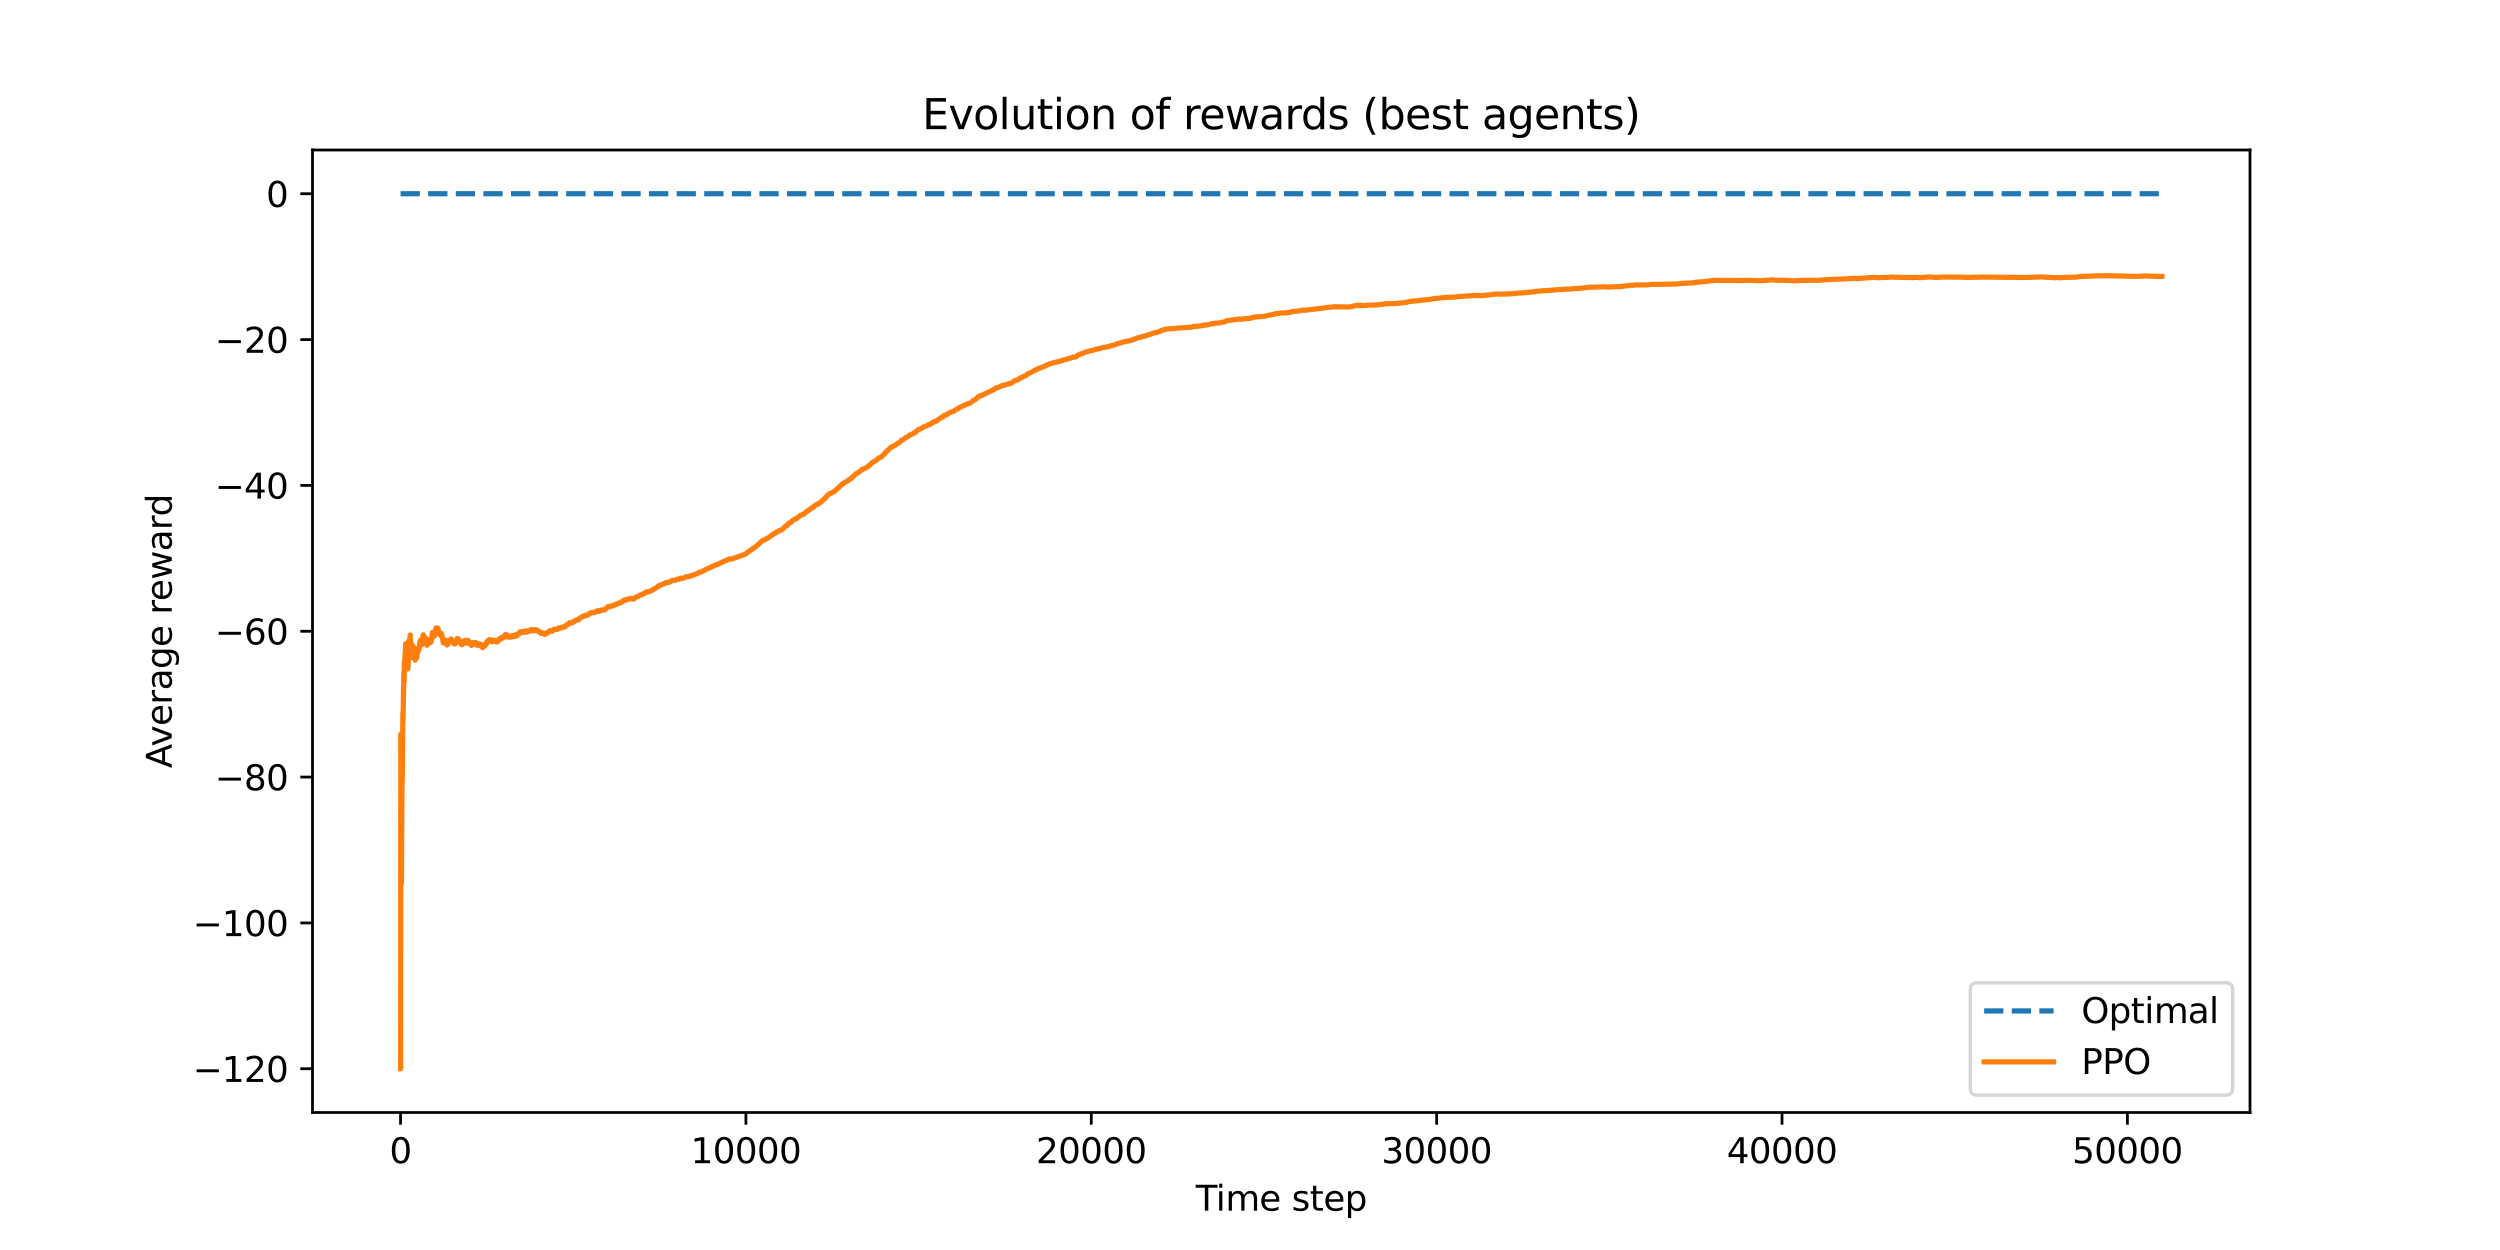 <?xml version="1.0" encoding="utf-8" standalone="no"?>
<!DOCTYPE svg PUBLIC "-//W3C//DTD SVG 1.1//EN"
  "http://www.w3.org/Graphics/SVG/1.1/DTD/svg11.dtd">
<svg xmlns:xlink="http://www.w3.org/1999/xlink" width="720pt" height="360pt" viewBox="0 0 720 360" xmlns="http://www.w3.org/2000/svg" version="1.1">
 <defs>
  <style type="text/css">*{stroke-linejoin: round; stroke-linecap: butt}</style>
 </defs>
 <g id="figure_1">
  <g id="patch_1">
   <path d="M 0 360 
L 720 360 
L 720 0 
L 0 0 
z
" style="fill: #ffffff"/>
  </g>
  <g id="axes_1">
   <g id="patch_2">
    <path d="M 90 320.4 
L 648 320.4 
L 648 43.2 
L 90 43.2 
z
" style="fill: #ffffff"/>
   </g>
   <g id="matplotlib.axis_1">
    <g id="xtick_1">
     <g id="line2d_1">
      <defs>
       <path id="m0df3f5ccfd" d="M 0 0 
L 0 3.5 
" style="stroke: #000000; stroke-width: 0.8"/>
      </defs>
      <g>
       <use xlink:href="#m0df3f5ccfd" x="115.354" y="320.4" style="stroke: #000000; stroke-width: 0.8"/>
      </g>
     </g>
     <g id="text_1">
      <!-- 0 -->
      <g transform="translate(112.172 334.998) scale(0.1 -0.1)">
       <defs>
        <path id="DejaVuSans-30" d="M 2034 4250 
Q 1547 4250 1301 3770 
Q 1056 3291 1056 2328 
Q 1056 1369 1301 889 
Q 1547 409 2034 409 
Q 2525 409 2770 889 
Q 3016 1369 3016 2328 
Q 3016 3291 2770 3770 
Q 2525 4250 2034 4250 
z
M 2034 4750 
Q 2819 4750 3233 4129 
Q 3647 3509 3647 2328 
Q 3647 1150 3233 529 
Q 2819 -91 2034 -91 
Q 1250 -91 836 529 
Q 422 1150 422 2328 
Q 422 3509 836 4129 
Q 1250 4750 2034 4750 
z
" transform="scale(0.016)"/>
       </defs>
       <use xlink:href="#DejaVuSans-30"/>
      </g>
     </g>
    </g>
    <g id="xtick_2">
     <g id="line2d_2">
      <g>
       <use xlink:href="#m0df3f5ccfd" x="214.821" y="320.4" style="stroke: #000000; stroke-width: 0.8"/>
      </g>
     </g>
     <g id="text_2">
      <!-- 10000 -->
      <g transform="translate(198.915 334.998) scale(0.1 -0.1)">
       <defs>
        <path id="DejaVuSans-31" d="M 794 531 
L 1825 531 
L 1825 4091 
L 703 3866 
L 703 4441 
L 1819 4666 
L 2450 4666 
L 2450 531 
L 3481 531 
L 3481 0 
L 794 0 
L 794 531 
z
" transform="scale(0.016)"/>
       </defs>
       <use xlink:href="#DejaVuSans-31"/>
       <use xlink:href="#DejaVuSans-30" x="63.623"/>
       <use xlink:href="#DejaVuSans-30" x="127.246"/>
       <use xlink:href="#DejaVuSans-30" x="190.869"/>
       <use xlink:href="#DejaVuSans-30" x="254.492"/>
      </g>
     </g>
    </g>
    <g id="xtick_3">
     <g id="line2d_3">
      <g>
       <use xlink:href="#m0df3f5ccfd" x="314.288" y="320.4" style="stroke: #000000; stroke-width: 0.8"/>
      </g>
     </g>
     <g id="text_3">
      <!-- 20000 -->
      <g transform="translate(298.382 334.998) scale(0.1 -0.1)">
       <defs>
        <path id="DejaVuSans-32" d="M 1228 531 
L 3431 531 
L 3431 0 
L 469 0 
L 469 531 
Q 828 903 1448 1529 
Q 2069 2156 2228 2338 
Q 2531 2678 2651 2914 
Q 2772 3150 2772 3378 
Q 2772 3750 2511 3984 
Q 2250 4219 1831 4219 
Q 1534 4219 1204 4116 
Q 875 4013 500 3803 
L 500 4441 
Q 881 4594 1212 4672 
Q 1544 4750 1819 4750 
Q 2544 4750 2975 4387 
Q 3406 4025 3406 3419 
Q 3406 3131 3298 2873 
Q 3191 2616 2906 2266 
Q 2828 2175 2409 1742 
Q 1991 1309 1228 531 
z
" transform="scale(0.016)"/>
       </defs>
       <use xlink:href="#DejaVuSans-32"/>
       <use xlink:href="#DejaVuSans-30" x="63.623"/>
       <use xlink:href="#DejaVuSans-30" x="127.246"/>
       <use xlink:href="#DejaVuSans-30" x="190.869"/>
       <use xlink:href="#DejaVuSans-30" x="254.492"/>
      </g>
     </g>
    </g>
    <g id="xtick_4">
     <g id="line2d_4">
      <g>
       <use xlink:href="#m0df3f5ccfd" x="413.755" y="320.4" style="stroke: #000000; stroke-width: 0.8"/>
      </g>
     </g>
     <g id="text_4">
      <!-- 30000 -->
      <g transform="translate(397.849 334.998) scale(0.1 -0.1)">
       <defs>
        <path id="DejaVuSans-33" d="M 2597 2516 
Q 3050 2419 3304 2112 
Q 3559 1806 3559 1356 
Q 3559 666 3084 287 
Q 2609 -91 1734 -91 
Q 1441 -91 1130 -33 
Q 819 25 488 141 
L 488 750 
Q 750 597 1062 519 
Q 1375 441 1716 441 
Q 2309 441 2620 675 
Q 2931 909 2931 1356 
Q 2931 1769 2642 2001 
Q 2353 2234 1838 2234 
L 1294 2234 
L 1294 2753 
L 1863 2753 
Q 2328 2753 2575 2939 
Q 2822 3125 2822 3475 
Q 2822 3834 2567 4026 
Q 2313 4219 1838 4219 
Q 1578 4219 1281 4162 
Q 984 4106 628 3988 
L 628 4550 
Q 988 4650 1302 4700 
Q 1616 4750 1894 4750 
Q 2613 4750 3031 4423 
Q 3450 4097 3450 3541 
Q 3450 3153 3228 2886 
Q 3006 2619 2597 2516 
z
" transform="scale(0.016)"/>
       </defs>
       <use xlink:href="#DejaVuSans-33"/>
       <use xlink:href="#DejaVuSans-30" x="63.623"/>
       <use xlink:href="#DejaVuSans-30" x="127.246"/>
       <use xlink:href="#DejaVuSans-30" x="190.869"/>
       <use xlink:href="#DejaVuSans-30" x="254.492"/>
      </g>
     </g>
    </g>
    <g id="xtick_5">
     <g id="line2d_5">
      <g>
       <use xlink:href="#m0df3f5ccfd" x="513.222" y="320.4" style="stroke: #000000; stroke-width: 0.8"/>
      </g>
     </g>
     <g id="text_5">
      <!-- 40000 -->
      <g transform="translate(497.316 334.998) scale(0.1 -0.1)">
       <defs>
        <path id="DejaVuSans-34" d="M 2419 4116 
L 825 1625 
L 2419 1625 
L 2419 4116 
z
M 2253 4666 
L 3047 4666 
L 3047 1625 
L 3713 1625 
L 3713 1100 
L 3047 1100 
L 3047 0 
L 2419 0 
L 2419 1100 
L 313 1100 
L 313 1709 
L 2253 4666 
z
" transform="scale(0.016)"/>
       </defs>
       <use xlink:href="#DejaVuSans-34"/>
       <use xlink:href="#DejaVuSans-30" x="63.623"/>
       <use xlink:href="#DejaVuSans-30" x="127.246"/>
       <use xlink:href="#DejaVuSans-30" x="190.869"/>
       <use xlink:href="#DejaVuSans-30" x="254.492"/>
      </g>
     </g>
    </g>
    <g id="xtick_6">
     <g id="line2d_6">
      <g>
       <use xlink:href="#m0df3f5ccfd" x="612.69" y="320.4" style="stroke: #000000; stroke-width: 0.8"/>
      </g>
     </g>
     <g id="text_6">
      <!-- 50000 -->
      <g transform="translate(596.783 334.998) scale(0.1 -0.1)">
       <defs>
        <path id="DejaVuSans-35" d="M 691 4666 
L 3169 4666 
L 3169 4134 
L 1269 4134 
L 1269 2991 
Q 1406 3038 1543 3061 
Q 1681 3084 1819 3084 
Q 2600 3084 3056 2656 
Q 3513 2228 3513 1497 
Q 3513 744 3044 326 
Q 2575 -91 1722 -91 
Q 1428 -91 1123 -41 
Q 819 9 494 109 
L 494 744 
Q 775 591 1075 516 
Q 1375 441 1709 441 
Q 2250 441 2565 725 
Q 2881 1009 2881 1497 
Q 2881 1984 2565 2268 
Q 2250 2553 1709 2553 
Q 1456 2553 1204 2497 
Q 953 2441 691 2322 
L 691 4666 
z
" transform="scale(0.016)"/>
       </defs>
       <use xlink:href="#DejaVuSans-35"/>
       <use xlink:href="#DejaVuSans-30" x="63.623"/>
       <use xlink:href="#DejaVuSans-30" x="127.246"/>
       <use xlink:href="#DejaVuSans-30" x="190.869"/>
       <use xlink:href="#DejaVuSans-30" x="254.492"/>
      </g>
     </g>
    </g>
    <g id="text_7">
     <!-- Time step -->
     <g transform="translate(344.362 348.677) scale(0.1 -0.1)">
      <defs>
       <path id="DejaVuSans-54" d="M -19 4666 
L 3928 4666 
L 3928 4134 
L 2272 4134 
L 2272 0 
L 1638 0 
L 1638 4134 
L -19 4134 
L -19 4666 
z
" transform="scale(0.016)"/>
       <path id="DejaVuSans-69" d="M 603 3500 
L 1178 3500 
L 1178 0 
L 603 0 
L 603 3500 
z
M 603 4863 
L 1178 4863 
L 1178 4134 
L 603 4134 
L 603 4863 
z
" transform="scale(0.016)"/>
       <path id="DejaVuSans-6d" d="M 3328 2828 
Q 3544 3216 3844 3400 
Q 4144 3584 4550 3584 
Q 5097 3584 5394 3201 
Q 5691 2819 5691 2113 
L 5691 0 
L 5113 0 
L 5113 2094 
Q 5113 2597 4934 2840 
Q 4756 3084 4391 3084 
Q 3944 3084 3684 2787 
Q 3425 2491 3425 1978 
L 3425 0 
L 2847 0 
L 2847 2094 
Q 2847 2600 2669 2842 
Q 2491 3084 2119 3084 
Q 1678 3084 1418 2786 
Q 1159 2488 1159 1978 
L 1159 0 
L 581 0 
L 581 3500 
L 1159 3500 
L 1159 2956 
Q 1356 3278 1631 3431 
Q 1906 3584 2284 3584 
Q 2666 3584 2933 3390 
Q 3200 3197 3328 2828 
z
" transform="scale(0.016)"/>
       <path id="DejaVuSans-65" d="M 3597 1894 
L 3597 1613 
L 953 1613 
Q 991 1019 1311 708 
Q 1631 397 2203 397 
Q 2534 397 2845 478 
Q 3156 559 3463 722 
L 3463 178 
Q 3153 47 2828 -22 
Q 2503 -91 2169 -91 
Q 1331 -91 842 396 
Q 353 884 353 1716 
Q 353 2575 817 3079 
Q 1281 3584 2069 3584 
Q 2775 3584 3186 3129 
Q 3597 2675 3597 1894 
z
M 3022 2063 
Q 3016 2534 2758 2815 
Q 2500 3097 2075 3097 
Q 1594 3097 1305 2825 
Q 1016 2553 972 2059 
L 3022 2063 
z
" transform="scale(0.016)"/>
       <path id="DejaVuSans-20" transform="scale(0.016)"/>
       <path id="DejaVuSans-73" d="M 2834 3397 
L 2834 2853 
Q 2591 2978 2328 3040 
Q 2066 3103 1784 3103 
Q 1356 3103 1142 2972 
Q 928 2841 928 2578 
Q 928 2378 1081 2264 
Q 1234 2150 1697 2047 
L 1894 2003 
Q 2506 1872 2764 1633 
Q 3022 1394 3022 966 
Q 3022 478 2636 193 
Q 2250 -91 1575 -91 
Q 1294 -91 989 -36 
Q 684 19 347 128 
L 347 722 
Q 666 556 975 473 
Q 1284 391 1588 391 
Q 1994 391 2212 530 
Q 2431 669 2431 922 
Q 2431 1156 2273 1281 
Q 2116 1406 1581 1522 
L 1381 1569 
Q 847 1681 609 1914 
Q 372 2147 372 2553 
Q 372 3047 722 3315 
Q 1072 3584 1716 3584 
Q 2034 3584 2315 3537 
Q 2597 3491 2834 3397 
z
" transform="scale(0.016)"/>
       <path id="DejaVuSans-74" d="M 1172 4494 
L 1172 3500 
L 2356 3500 
L 2356 3053 
L 1172 3053 
L 1172 1153 
Q 1172 725 1289 603 
Q 1406 481 1766 481 
L 2356 481 
L 2356 0 
L 1766 0 
Q 1100 0 847 248 
Q 594 497 594 1153 
L 594 3053 
L 172 3053 
L 172 3500 
L 594 3500 
L 594 4494 
L 1172 4494 
z
" transform="scale(0.016)"/>
       <path id="DejaVuSans-70" d="M 1159 525 
L 1159 -1331 
L 581 -1331 
L 581 3500 
L 1159 3500 
L 1159 2969 
Q 1341 3281 1617 3432 
Q 1894 3584 2278 3584 
Q 2916 3584 3314 3078 
Q 3713 2572 3713 1747 
Q 3713 922 3314 415 
Q 2916 -91 2278 -91 
Q 1894 -91 1617 61 
Q 1341 213 1159 525 
z
M 3116 1747 
Q 3116 2381 2855 2742 
Q 2594 3103 2138 3103 
Q 1681 3103 1420 2742 
Q 1159 2381 1159 1747 
Q 1159 1113 1420 752 
Q 1681 391 2138 391 
Q 2594 391 2855 752 
Q 3116 1113 3116 1747 
z
" transform="scale(0.016)"/>
      </defs>
      <use xlink:href="#DejaVuSans-54"/>
      <use xlink:href="#DejaVuSans-69" x="57.959"/>
      <use xlink:href="#DejaVuSans-6d" x="85.742"/>
      <use xlink:href="#DejaVuSans-65" x="183.154"/>
      <use xlink:href="#DejaVuSans-20" x="244.678"/>
      <use xlink:href="#DejaVuSans-73" x="276.465"/>
      <use xlink:href="#DejaVuSans-74" x="328.564"/>
      <use xlink:href="#DejaVuSans-65" x="367.773"/>
      <use xlink:href="#DejaVuSans-70" x="429.297"/>
     </g>
    </g>
   </g>
   <g id="matplotlib.axis_2">
    <g id="ytick_1">
     <g id="line2d_7">
      <defs>
       <path id="m8f74bfdd55" d="M 0 0 
L -3.5 0 
" style="stroke: #000000; stroke-width: 0.8"/>
      </defs>
      <g>
       <use xlink:href="#m8f74bfdd55" x="90" y="307.8" style="stroke: #000000; stroke-width: 0.8"/>
      </g>
     </g>
     <g id="text_8">
      <!-- −120 -->
      <g transform="translate(55.533 311.599) scale(0.1 -0.1)">
       <defs>
        <path id="DejaVuSans-2212" d="M 678 2272 
L 4684 2272 
L 4684 1741 
L 678 1741 
L 678 2272 
z
" transform="scale(0.016)"/>
       </defs>
       <use xlink:href="#DejaVuSans-2212"/>
       <use xlink:href="#DejaVuSans-31" x="83.789"/>
       <use xlink:href="#DejaVuSans-32" x="147.412"/>
       <use xlink:href="#DejaVuSans-30" x="211.035"/>
      </g>
     </g>
    </g>
    <g id="ytick_2">
     <g id="line2d_8">
      <g>
       <use xlink:href="#m8f74bfdd55" x="90" y="265.8" style="stroke: #000000; stroke-width: 0.8"/>
      </g>
     </g>
     <g id="text_9">
      <!-- −100 -->
      <g transform="translate(55.533 269.599) scale(0.1 -0.1)">
       <use xlink:href="#DejaVuSans-2212"/>
       <use xlink:href="#DejaVuSans-31" x="83.789"/>
       <use xlink:href="#DejaVuSans-30" x="147.412"/>
       <use xlink:href="#DejaVuSans-30" x="211.035"/>
      </g>
     </g>
    </g>
    <g id="ytick_3">
     <g id="line2d_9">
      <g>
       <use xlink:href="#m8f74bfdd55" x="90" y="223.8" style="stroke: #000000; stroke-width: 0.8"/>
      </g>
     </g>
     <g id="text_10">
      <!-- −80 -->
      <g transform="translate(61.895 227.599) scale(0.1 -0.1)">
       <defs>
        <path id="DejaVuSans-38" d="M 2034 2216 
Q 1584 2216 1326 1975 
Q 1069 1734 1069 1313 
Q 1069 891 1326 650 
Q 1584 409 2034 409 
Q 2484 409 2743 651 
Q 3003 894 3003 1313 
Q 3003 1734 2745 1975 
Q 2488 2216 2034 2216 
z
M 1403 2484 
Q 997 2584 770 2862 
Q 544 3141 544 3541 
Q 544 4100 942 4425 
Q 1341 4750 2034 4750 
Q 2731 4750 3128 4425 
Q 3525 4100 3525 3541 
Q 3525 3141 3298 2862 
Q 3072 2584 2669 2484 
Q 3125 2378 3379 2068 
Q 3634 1759 3634 1313 
Q 3634 634 3220 271 
Q 2806 -91 2034 -91 
Q 1263 -91 848 271 
Q 434 634 434 1313 
Q 434 1759 690 2068 
Q 947 2378 1403 2484 
z
M 1172 3481 
Q 1172 3119 1398 2916 
Q 1625 2713 2034 2713 
Q 2441 2713 2670 2916 
Q 2900 3119 2900 3481 
Q 2900 3844 2670 4047 
Q 2441 4250 2034 4250 
Q 1625 4250 1398 4047 
Q 1172 3844 1172 3481 
z
" transform="scale(0.016)"/>
       </defs>
       <use xlink:href="#DejaVuSans-2212"/>
       <use xlink:href="#DejaVuSans-38" x="83.789"/>
       <use xlink:href="#DejaVuSans-30" x="147.412"/>
      </g>
     </g>
    </g>
    <g id="ytick_4">
     <g id="line2d_10">
      <g>
       <use xlink:href="#m8f74bfdd55" x="90" y="181.8" style="stroke: #000000; stroke-width: 0.8"/>
      </g>
     </g>
     <g id="text_11">
      <!-- −60 -->
      <g transform="translate(61.895 185.599) scale(0.1 -0.1)">
       <defs>
        <path id="DejaVuSans-36" d="M 2113 2584 
Q 1688 2584 1439 2293 
Q 1191 2003 1191 1497 
Q 1191 994 1439 701 
Q 1688 409 2113 409 
Q 2538 409 2786 701 
Q 3034 994 3034 1497 
Q 3034 2003 2786 2293 
Q 2538 2584 2113 2584 
z
M 3366 4563 
L 3366 3988 
Q 3128 4100 2886 4159 
Q 2644 4219 2406 4219 
Q 1781 4219 1451 3797 
Q 1122 3375 1075 2522 
Q 1259 2794 1537 2939 
Q 1816 3084 2150 3084 
Q 2853 3084 3261 2657 
Q 3669 2231 3669 1497 
Q 3669 778 3244 343 
Q 2819 -91 2113 -91 
Q 1303 -91 875 529 
Q 447 1150 447 2328 
Q 447 3434 972 4092 
Q 1497 4750 2381 4750 
Q 2619 4750 2861 4703 
Q 3103 4656 3366 4563 
z
" transform="scale(0.016)"/>
       </defs>
       <use xlink:href="#DejaVuSans-2212"/>
       <use xlink:href="#DejaVuSans-36" x="83.789"/>
       <use xlink:href="#DejaVuSans-30" x="147.412"/>
      </g>
     </g>
    </g>
    <g id="ytick_5">
     <g id="line2d_11">
      <g>
       <use xlink:href="#m8f74bfdd55" x="90" y="139.8" style="stroke: #000000; stroke-width: 0.8"/>
      </g>
     </g>
     <g id="text_12">
      <!-- −40 -->
      <g transform="translate(61.895 143.599) scale(0.1 -0.1)">
       <use xlink:href="#DejaVuSans-2212"/>
       <use xlink:href="#DejaVuSans-34" x="83.789"/>
       <use xlink:href="#DejaVuSans-30" x="147.412"/>
      </g>
     </g>
    </g>
    <g id="ytick_6">
     <g id="line2d_12">
      <g>
       <use xlink:href="#m8f74bfdd55" x="90" y="97.8" style="stroke: #000000; stroke-width: 0.8"/>
      </g>
     </g>
     <g id="text_13">
      <!-- −20 -->
      <g transform="translate(61.895 101.599) scale(0.1 -0.1)">
       <use xlink:href="#DejaVuSans-2212"/>
       <use xlink:href="#DejaVuSans-32" x="83.789"/>
       <use xlink:href="#DejaVuSans-30" x="147.412"/>
      </g>
     </g>
    </g>
    <g id="ytick_7">
     <g id="line2d_13">
      <g>
       <use xlink:href="#m8f74bfdd55" x="90" y="55.8" style="stroke: #000000; stroke-width: 0.8"/>
      </g>
     </g>
     <g id="text_14">
      <!-- 0 -->
      <g transform="translate(76.638 59.599) scale(0.1 -0.1)">
       <use xlink:href="#DejaVuSans-30"/>
      </g>
     </g>
    </g>
    <g id="text_15">
     <!-- Average reward -->
     <g transform="translate(49.453 221.237) rotate(-90) scale(0.1 -0.1)">
      <defs>
       <path id="DejaVuSans-41" d="M 2188 4044 
L 1331 1722 
L 3047 1722 
L 2188 4044 
z
M 1831 4666 
L 2547 4666 
L 4325 0 
L 3669 0 
L 3244 1197 
L 1141 1197 
L 716 0 
L 50 0 
L 1831 4666 
z
" transform="scale(0.016)"/>
       <path id="DejaVuSans-76" d="M 191 3500 
L 800 3500 
L 1894 563 
L 2988 3500 
L 3597 3500 
L 2284 0 
L 1503 0 
L 191 3500 
z
" transform="scale(0.016)"/>
       <path id="DejaVuSans-72" d="M 2631 2963 
Q 2534 3019 2420 3045 
Q 2306 3072 2169 3072 
Q 1681 3072 1420 2755 
Q 1159 2438 1159 1844 
L 1159 0 
L 581 0 
L 581 3500 
L 1159 3500 
L 1159 2956 
Q 1341 3275 1631 3429 
Q 1922 3584 2338 3584 
Q 2397 3584 2469 3576 
Q 2541 3569 2628 3553 
L 2631 2963 
z
" transform="scale(0.016)"/>
       <path id="DejaVuSans-61" d="M 2194 1759 
Q 1497 1759 1228 1600 
Q 959 1441 959 1056 
Q 959 750 1161 570 
Q 1363 391 1709 391 
Q 2188 391 2477 730 
Q 2766 1069 2766 1631 
L 2766 1759 
L 2194 1759 
z
M 3341 1997 
L 3341 0 
L 2766 0 
L 2766 531 
Q 2569 213 2275 61 
Q 1981 -91 1556 -91 
Q 1019 -91 701 211 
Q 384 513 384 1019 
Q 384 1609 779 1909 
Q 1175 2209 1959 2209 
L 2766 2209 
L 2766 2266 
Q 2766 2663 2505 2880 
Q 2244 3097 1772 3097 
Q 1472 3097 1187 3025 
Q 903 2953 641 2809 
L 641 3341 
Q 956 3463 1253 3523 
Q 1550 3584 1831 3584 
Q 2591 3584 2966 3190 
Q 3341 2797 3341 1997 
z
" transform="scale(0.016)"/>
       <path id="DejaVuSans-67" d="M 2906 1791 
Q 2906 2416 2648 2759 
Q 2391 3103 1925 3103 
Q 1463 3103 1205 2759 
Q 947 2416 947 1791 
Q 947 1169 1205 825 
Q 1463 481 1925 481 
Q 2391 481 2648 825 
Q 2906 1169 2906 1791 
z
M 3481 434 
Q 3481 -459 3084 -895 
Q 2688 -1331 1869 -1331 
Q 1566 -1331 1297 -1286 
Q 1028 -1241 775 -1147 
L 775 -588 
Q 1028 -725 1275 -790 
Q 1522 -856 1778 -856 
Q 2344 -856 2625 -561 
Q 2906 -266 2906 331 
L 2906 616 
Q 2728 306 2450 153 
Q 2172 0 1784 0 
Q 1141 0 747 490 
Q 353 981 353 1791 
Q 353 2603 747 3093 
Q 1141 3584 1784 3584 
Q 2172 3584 2450 3431 
Q 2728 3278 2906 2969 
L 2906 3500 
L 3481 3500 
L 3481 434 
z
" transform="scale(0.016)"/>
       <path id="DejaVuSans-77" d="M 269 3500 
L 844 3500 
L 1563 769 
L 2278 3500 
L 2956 3500 
L 3675 769 
L 4391 3500 
L 4966 3500 
L 4050 0 
L 3372 0 
L 2619 2869 
L 1863 0 
L 1184 0 
L 269 3500 
z
" transform="scale(0.016)"/>
       <path id="DejaVuSans-64" d="M 2906 2969 
L 2906 4863 
L 3481 4863 
L 3481 0 
L 2906 0 
L 2906 525 
Q 2725 213 2448 61 
Q 2172 -91 1784 -91 
Q 1150 -91 751 415 
Q 353 922 353 1747 
Q 353 2572 751 3078 
Q 1150 3584 1784 3584 
Q 2172 3584 2448 3432 
Q 2725 3281 2906 2969 
z
M 947 1747 
Q 947 1113 1208 752 
Q 1469 391 1925 391 
Q 2381 391 2643 752 
Q 2906 1113 2906 1747 
Q 2906 2381 2643 2742 
Q 2381 3103 1925 3103 
Q 1469 3103 1208 2742 
Q 947 2381 947 1747 
z
" transform="scale(0.016)"/>
      </defs>
      <use xlink:href="#DejaVuSans-41"/>
      <use xlink:href="#DejaVuSans-76" x="62.533"/>
      <use xlink:href="#DejaVuSans-65" x="121.713"/>
      <use xlink:href="#DejaVuSans-72" x="183.236"/>
      <use xlink:href="#DejaVuSans-61" x="224.35"/>
      <use xlink:href="#DejaVuSans-67" x="285.629"/>
      <use xlink:href="#DejaVuSans-65" x="349.105"/>
      <use xlink:href="#DejaVuSans-20" x="410.629"/>
      <use xlink:href="#DejaVuSans-72" x="442.416"/>
      <use xlink:href="#DejaVuSans-65" x="481.279"/>
      <use xlink:href="#DejaVuSans-77" x="542.803"/>
      <use xlink:href="#DejaVuSans-61" x="624.59"/>
      <use xlink:href="#DejaVuSans-72" x="685.869"/>
      <use xlink:href="#DejaVuSans-64" x="725.232"/>
     </g>
    </g>
   </g>
   <g id="line2d_14">
    <path d="M 115.364 55.8 
L 622.636 55.8 
L 622.636 55.8 
" clip-path="url(#pe34b120f6b)" style="fill: none; stroke-dasharray: 5.55,2.4; stroke-dashoffset: 0; stroke: #1f77b4; stroke-width: 1.5"/>
   </g>
   <g id="line2d_15">
    <path d="M 115.364 307.8 
L 115.374 307.8 
L 115.423 211.498 
L 115.503 220.834 
L 115.612 254.425 
L 115.632 251.756 
L 115.781 225.859 
L 115.791 226.767 
L 115.811 220.247 
L 115.861 224.066 
L 116.03 205.218 
L 116.04 206.705 
L 116.06 207.683 
L 116.07 206.157 
L 116.08 207.549 
L 116.219 197.899 
L 116.229 198.117 
L 116.249 199.546 
L 116.259 198.029 
L 116.309 193.7 
L 116.388 195.197 
L 116.398 196.27 
L 116.448 190.632 
L 116.478 193.122 
L 116.537 193.191 
L 116.617 189.3 
L 116.647 191.34 
L 116.687 187.641 
L 116.776 188.498 
L 116.816 185.408 
L 116.915 190.584 
L 117.025 190.3 
L 117.084 186.288 
L 117.144 189.054 
L 117.154 189.905 
L 117.204 186.895 
L 117.244 188.121 
L 117.383 192.65 
L 117.413 191.837 
L 117.433 190.59 
L 117.492 192.558 
L 117.532 191.316 
L 117.542 191.655 
L 117.592 190.096 
L 117.701 184.654 
L 117.771 185.72 
L 117.87 186.612 
L 117.811 184.74 
L 117.88 186.117 
L 118.009 183.808 
L 118.029 184.08 
L 118.059 185.445 
L 118.109 183.267 
L 118.119 183.715 
L 118.139 182.897 
L 118.169 184.345 
L 118.208 184.33 
L 118.248 184.293 
L 118.368 186.422 
L 118.377 186.039 
L 118.407 187.434 
L 118.447 187.263 
L 118.457 187.515 
L 118.497 186.786 
L 118.547 187.165 
L 118.566 186.387 
L 118.626 188.191 
L 118.646 189.364 
L 118.706 187.234 
L 118.716 187.559 
L 118.775 187.769 
L 118.865 186.226 
L 118.875 185.976 
L 118.915 187.215 
L 118.964 186.314 
L 119.034 187.943 
L 119.114 186.338 
L 119.054 188.094 
L 119.153 187.457 
L 119.173 188.055 
L 119.233 186.975 
L 119.263 187.684 
L 119.342 186.761 
L 119.283 187.757 
L 119.362 187.518 
L 119.412 187.192 
L 119.511 189.025 
L 119.571 190.093 
L 119.621 188.721 
L 119.73 189.572 
L 119.671 188.488 
L 119.74 189.301 
L 119.79 188.052 
L 119.87 188.429 
L 119.889 188.322 
L 120.019 189.439 
L 120.198 187.556 
L 120.218 187.089 
L 120.267 187.731 
L 120.297 187.411 
L 120.367 186.772 
L 120.417 187.684 
L 120.536 186.742 
L 120.546 186.974 
L 120.576 187.372 
L 120.625 186.594 
L 120.635 186.358 
L 120.665 187.004 
L 120.745 186.378 
L 120.934 184.736 
L 120.964 185.343 
L 121.043 184.922 
L 121.073 184.404 
L 121.123 185.042 
L 121.153 184.816 
L 121.212 185.772 
L 121.292 185.665 
L 121.352 185.148 
L 121.381 185.755 
L 121.391 185.55 
L 121.401 185.751 
L 121.461 185.02 
L 121.471 185.122 
L 121.56 184.034 
L 121.62 184.324 
L 121.66 184.593 
L 121.69 184.075 
L 121.849 183.012 
L 121.889 183.397 
L 121.948 182.832 
L 121.958 183.073 
L 121.968 182.903 
L 122.038 183.527 
L 122.058 183.194 
L 122.197 184.537 
L 122.217 184.225 
L 122.257 183.587 
L 122.356 183.661 
L 122.456 183.633 
L 122.505 184.562 
L 122.515 184.391 
L 122.575 185.116 
L 122.595 185.352 
L 122.635 184.738 
L 122.674 184.958 
L 122.704 184.456 
L 122.774 185.023 
L 122.784 185.188 
L 122.824 184.8 
L 122.873 184.978 
L 122.883 184.863 
L 122.933 185.487 
L 123.003 185.829 
L 123.033 185.416 
L 123.152 185.077 
L 123.082 185.515 
L 123.162 185.141 
L 123.192 185.546 
L 123.281 185.511 
L 123.401 184.773 
L 123.43 184.905 
L 123.46 185.029 
L 123.48 184.727 
L 123.619 184.178 
L 123.719 184.579 
L 123.729 184.433 
L 123.789 184.702 
L 123.838 184.266 
L 123.868 184.193 
L 123.987 185.047 
L 124.067 184.252 
L 124.107 184.802 
L 124.117 184.942 
L 124.176 184.312 
L 124.226 184.562 
L 124.326 183.769 
L 124.336 183.818 
L 124.365 183.487 
L 124.535 182.153 
L 124.385 183.493 
L 124.554 182.332 
L 124.604 182.565 
L 124.634 182.209 
L 124.654 182.418 
L 124.684 182.207 
L 124.704 182.511 
L 124.753 182.434 
L 124.853 182.928 
L 124.883 182.799 
L 124.972 182.769 
L 125.012 183.114 
L 125.042 183.282 
L 125.201 182.1 
L 125.271 181.774 
L 125.31 182.004 
L 125.32 182.13 
L 125.38 181.654 
L 125.499 181.057 
L 125.529 181.119 
L 125.539 181.304 
L 125.599 180.826 
L 125.639 181.182 
L 125.649 181.101 
L 125.698 181.436 
L 125.738 181.883 
L 125.798 181.481 
L 125.917 180.834 
L 125.947 180.891 
L 126.027 181.178 
L 126.056 181.07 
L 126.076 180.862 
L 126.136 181.217 
L 126.265 181.535 
L 126.275 181.425 
L 126.335 181.82 
L 126.395 182.526 
L 126.504 182.504 
L 126.544 182.306 
L 126.593 182.675 
L 126.603 182.6 
L 126.703 182.803 
L 126.653 182.492 
L 126.713 182.711 
L 126.743 182.42 
L 126.812 182.697 
L 126.882 182.986 
L 126.842 182.576 
L 126.922 182.778 
L 126.962 182.397 
L 127.031 182.636 
L 127.081 182.821 
L 127.111 182.511 
L 127.121 182.617 
L 127.16 182.479 
L 127.19 182.692 
L 127.22 182.584 
L 127.399 183.848 
L 127.419 183.706 
L 127.429 183.607 
L 127.479 184.121 
L 127.678 185.187 
L 127.797 184.48 
L 127.817 184.705 
L 127.867 184.976 
L 127.916 184.685 
L 127.996 184.337 
L 127.956 184.694 
L 128.046 184.561 
L 128.115 185.032 
L 128.175 184.869 
L 128.334 184.385 
L 128.513 185.425 
L 128.533 185.398 
L 128.652 185.06 
L 128.662 185.151 
L 128.782 185.758 
L 128.812 185.637 
L 128.861 185.333 
L 128.931 185.48 
L 128.951 185.644 
L 128.981 185.405 
L 129.02 185.414 
L 129.229 184.47 
L 129.319 184.806 
L 129.359 184.642 
L 129.379 184.478 
L 129.428 184.779 
L 129.448 184.781 
L 129.468 184.915 
L 129.548 184.71 
L 129.617 184.337 
L 129.677 184.569 
L 129.816 184.219 
L 129.826 184.304 
L 129.846 184.474 
L 129.906 184.116 
L 129.916 184.171 
L 129.955 184.007 
L 129.995 184.278 
L 130.144 184.704 
L 130.174 184.596 
L 130.224 184.767 
L 130.244 184.622 
L 130.333 184.967 
L 130.373 184.825 
L 130.453 184.644 
L 130.423 184.864 
L 130.473 184.776 
L 130.552 184.752 
L 130.602 184.993 
L 130.632 184.912 
L 130.672 185.165 
L 130.682 185.082 
L 130.771 185.326 
L 130.791 185.172 
L 130.801 185.116 
L 130.841 185.472 
L 130.851 185.392 
L 130.881 185.42 
L 130.9 185.261 
L 130.96 185.121 
L 131 185.206 
L 131.05 185.382 
L 131.119 185.351 
L 131.278 184.92 
L 131.378 185.113 
L 131.348 184.836 
L 131.398 184.966 
L 131.627 183.909 
L 131.656 183.933 
L 131.766 184.389 
L 131.816 184.307 
L 131.845 184.382 
L 131.965 183.987 
L 132.114 184.36 
L 131.985 183.963 
L 132.124 184.296 
L 132.144 184.181 
L 132.223 184.366 
L 132.363 184.682 
L 132.373 184.61 
L 132.442 184.863 
L 132.452 184.797 
L 132.522 184.728 
L 132.581 184.984 
L 132.691 184.801 
L 132.621 185.122 
L 132.701 184.871 
L 132.79 185.503 
L 132.87 185.396 
L 132.92 185.331 
L 132.949 185.595 
L 132.969 185.685 
L 132.999 185.513 
L 133.049 185.62 
L 133.208 185.276 
L 133.069 185.64 
L 133.218 185.336 
L 133.228 185.44 
L 133.317 185.253 
L 133.327 185.187 
L 133.347 185.322 
L 133.417 185.3 
L 133.457 185.387 
L 133.497 185.153 
L 133.676 184.529 
L 133.526 185.239 
L 133.685 184.573 
L 133.795 184.758 
L 133.715 184.507 
L 133.805 184.692 
L 133.865 184.463 
L 133.914 184.687 
L 134.063 184.951 
L 134.203 184.67 
L 134.113 184.996 
L 134.213 184.713 
L 134.342 185.235 
L 134.392 185.045 
L 134.531 184.695 
L 134.541 184.759 
L 134.551 184.823 
L 134.601 184.526 
L 134.63 184.622 
L 134.73 184.357 
L 134.76 184.516 
L 134.859 184.883 
L 134.899 184.851 
L 134.969 184.604 
L 135.008 184.778 
L 135.078 185.192 
L 135.148 185.044 
L 135.197 185.233 
L 135.237 184.986 
L 135.247 185.047 
L 135.257 185.004 
L 135.307 185.205 
L 135.476 185.642 
L 135.575 185.494 
L 135.595 185.501 
L 135.744 185.888 
L 135.764 185.862 
L 135.973 185.249 
L 135.983 185.308 
L 136.043 185.072 
L 136.053 185.131 
L 136.063 185.072 
L 136.122 185.298 
L 136.192 185.116 
L 136.242 185.368 
L 136.301 185.209 
L 136.272 185.386 
L 136.361 185.327 
L 136.441 185.376 
L 136.421 185.244 
L 136.471 185.325 
L 136.5 185.168 
L 136.55 185.479 
L 136.56 185.421 
L 136.61 185.47 
L 136.64 185.302 
L 136.709 185.157 
L 136.739 185.344 
L 136.769 185.515 
L 136.819 185.245 
L 136.928 185.011 
L 136.849 185.338 
L 136.948 185.067 
L 137.067 185.584 
L 137.097 185.415 
L 137.157 185.526 
L 137.187 185.37 
L 137.197 185.426 
L 137.217 185.32 
L 137.286 185.512 
L 137.306 185.417 
L 137.425 185.85 
L 137.475 185.803 
L 137.614 185.393 
L 137.634 185.484 
L 137.684 185.637 
L 137.754 185.587 
L 137.793 185.388 
L 137.883 185.493 
L 137.933 185.65 
L 138.002 185.596 
L 138.042 185.487 
L 138.082 185.684 
L 138.171 185.837 
L 138.102 185.674 
L 138.191 185.73 
L 138.331 185.499 
L 138.46 185.702 
L 138.47 185.664 
L 138.5 185.615 
L 138.53 185.753 
L 138.639 186.234 
L 138.669 186.106 
L 138.679 186.054 
L 138.709 186.21 
L 138.758 186.158 
L 138.768 186.192 
L 138.808 185.987 
L 138.828 186.071 
L 138.838 186.022 
L 138.868 186.177 
L 138.908 186.169 
L 139.027 186.536 
L 139.067 186.442 
L 139.216 186.101 
L 139.226 186.152 
L 139.236 186.203 
L 139.276 185.999 
L 139.325 186.082 
L 139.355 186.121 
L 139.395 185.948 
L 139.524 185.747 
L 139.554 185.768 
L 139.594 185.995 
L 139.654 185.705 
L 139.713 185.414 
L 139.783 185.581 
L 139.803 185.653 
L 139.862 185.493 
L 139.872 185.543 
L 139.952 185.26 
L 140.002 185.399 
L 140.051 185.513 
L 140.022 185.365 
L 140.081 185.364 
L 140.131 185.386 
L 140.32 184.688 
L 140.429 184.863 
L 140.35 184.659 
L 140.439 184.814 
L 140.618 184.45 
L 140.668 184.654 
L 140.738 184.498 
L 140.887 184.186 
L 140.897 184.235 
L 141.026 184.503 
L 141.046 184.483 
L 141.086 184.366 
L 141.126 184.556 
L 141.155 184.604 
L 141.205 184.484 
L 141.215 184.531 
L 141.335 184.295 
L 141.354 184.369 
L 141.504 184.663 
L 141.524 184.647 
L 141.653 184.859 
L 141.673 184.771 
L 141.762 184.452 
L 141.822 184.603 
L 141.832 184.634 
L 141.892 184.46 
L 141.911 184.541 
L 141.951 184.375 
L 142.051 184.408 
L 142.1 184.518 
L 142.14 184.343 
L 142.17 184.478 
L 142.279 184.359 
L 142.289 184.404 
L 142.488 184.71 
L 142.578 184.491 
L 142.608 184.595 
L 142.657 184.65 
L 142.697 184.488 
L 142.717 184.578 
L 142.737 184.494 
L 142.767 184.627 
L 142.817 184.579 
L 142.946 184.88 
L 142.976 184.761 
L 143.016 184.671 
L 143.085 184.697 
L 143.224 184.874 
L 143.473 184.267 
L 143.563 184.456 
L 143.592 184.34 
L 143.752 184.023 
L 143.762 184.079 
L 143.781 184.188 
L 143.841 184.004 
L 143.871 184.099 
L 143.96 184.136 
L 143.891 184.08 
L 143.97 184.093 
L 144.04 183.985 
L 143.99 184.099 
L 144.08 184.05 
L 144.1 184.136 
L 144.159 183.983 
L 144.169 184.026 
L 144.289 183.839 
L 144.299 183.882 
L 144.309 183.925 
L 144.358 183.721 
L 144.458 183.562 
L 144.488 183.662 
L 144.567 183.572 
L 144.527 183.735 
L 144.607 183.629 
L 144.716 183.761 
L 144.637 183.593 
L 144.726 183.724 
L 144.866 183.611 
L 144.905 183.72 
L 144.965 183.54 
L 144.975 183.603 
L 145.084 183.358 
L 145.134 183.434 
L 145.154 183.517 
L 145.214 183.376 
L 145.244 183.418 
L 145.443 182.996 
L 145.452 183.038 
L 145.512 182.815 
L 145.522 182.856 
L 145.562 182.88 
L 145.671 182.716 
L 145.741 182.691 
L 145.84 182.943 
L 145.9 182.874 
L 145.95 182.962 
L 145.96 182.935 
L 145.99 183.147 
L 146.228 183.47 
L 146.009 183.122 
L 146.258 183.362 
L 146.387 183.196 
L 146.288 183.403 
L 146.397 183.236 
L 146.557 183.42 
L 146.626 183.232 
L 146.716 183.264 
L 146.835 183.537 
L 146.865 183.435 
L 146.895 183.329 
L 146.964 183.474 
L 147.034 183.526 
L 147.064 183.48 
L 147.203 183.274 
L 147.213 183.299 
L 147.263 183.388 
L 147.233 183.286 
L 147.322 183.299 
L 147.422 183.055 
L 147.462 183.172 
L 147.571 183.238 
L 147.541 183.112 
L 147.581 183.2 
L 147.601 183.13 
L 147.661 183.253 
L 147.681 183.178 
L 147.75 183.4 
L 147.81 183.32 
L 147.959 183.006 
L 147.989 183.077 
L 148.019 183.172 
L 148.068 182.995 
L 148.108 183.052 
L 148.178 182.961 
L 148.337 183.293 
L 148.556 182.8 
L 148.566 182.822 
L 148.635 182.835 
L 148.596 182.775 
L 148.655 182.772 
L 148.695 182.713 
L 148.735 182.868 
L 148.914 183.063 
L 148.924 183.029 
L 149.182 182.556 
L 148.944 183.041 
L 149.192 182.603 
L 149.222 182.707 
L 149.262 182.577 
L 149.292 182.615 
L 149.352 182.479 
L 149.401 182.609 
L 149.431 182.647 
L 149.481 182.492 
L 149.72 181.987 
L 149.769 182.2 
L 149.839 182.107 
L 149.909 182.16 
L 149.978 181.988 
L 150.117 182.227 
L 150.157 182.158 
L 150.277 181.887 
L 150.316 181.971 
L 150.336 182.03 
L 150.386 181.875 
L 150.406 181.921 
L 150.486 182.002 
L 150.515 181.913 
L 150.565 181.896 
L 150.665 182.071 
L 150.674 182.047 
L 150.724 182.154 
L 150.754 182.122 
L 150.784 182.212 
L 150.844 182.062 
L 150.993 181.908 
L 151.003 181.931 
L 151.052 181.77 
L 151.162 181.821 
L 151.082 181.717 
L 151.172 181.788 
L 151.222 181.808 
L 151.281 181.749 
L 151.43 181.978 
L 151.44 181.949 
L 151.54 181.882 
L 151.48 182.001 
L 151.56 181.893 
L 151.689 182.059 
L 151.868 181.703 
L 151.878 181.755 
L 151.987 181.988 
L 152.017 181.894 
L 152.057 181.929 
L 152.137 181.824 
L 152.166 181.86 
L 152.216 181.705 
L 152.266 181.7 
L 152.296 181.78 
L 152.316 181.726 
L 152.415 181.774 
L 152.425 181.742 
L 152.535 181.656 
L 152.455 181.794 
L 152.554 181.677 
L 152.634 181.709 
L 152.614 181.633 
L 152.654 181.645 
L 152.803 181.374 
L 152.823 181.441 
L 152.913 181.457 
L 152.863 181.382 
L 152.932 181.444 
L 153.002 181.273 
L 153.062 181.362 
L 153.201 181.7 
L 153.261 181.585 
L 153.281 181.522 
L 153.36 181.632 
L 153.44 181.706 
L 153.39 181.61 
L 153.479 181.681 
L 153.639 181.416 
L 153.659 181.427 
L 153.718 181.386 
L 153.778 181.472 
L 153.867 181.455 
L 153.808 181.507 
L 153.877 181.496 
L 153.957 181.636 
L 154.017 181.572 
L 154.186 181.346 
L 154.216 181.381 
L 154.345 181.489 
L 154.375 181.445 
L 154.414 181.366 
L 154.474 181.472 
L 154.514 181.42 
L 154.603 181.564 
L 154.613 181.533 
L 154.683 181.673 
L 154.693 181.643 
L 154.713 181.707 
L 154.773 181.538 
L 154.782 181.568 
L 154.802 181.512 
L 154.852 181.667 
L 154.862 181.637 
L 154.952 181.737 
L 154.981 181.696 
L 155.041 181.634 
L 155.081 181.698 
L 155.29 182.023 
L 155.379 181.946 
L 155.32 182.064 
L 155.419 182 
L 155.558 182.106 
L 155.618 182.059 
L 155.588 182.137 
L 155.658 182.118 
L 155.827 182.433 
L 155.857 182.345 
L 155.936 182.291 
L 155.887 182.367 
L 155.966 182.323 
L 155.996 182.421 
L 156.046 182.283 
L 156.086 182.345 
L 156.225 182.245 
L 156.354 182.419 
L 156.364 182.39 
L 156.424 182.329 
L 156.473 182.408 
L 156.603 182.52 
L 156.523 182.381 
L 156.613 182.493 
L 156.623 182.463 
L 156.682 182.622 
L 156.712 182.542 
L 156.871 182.732 
L 156.881 182.703 
L 157.05 182.527 
L 157.13 182.563 
L 157.08 182.503 
L 157.15 182.514 
L 157.299 182.319 
L 157.309 182.349 
L 157.329 182.408 
L 157.408 182.305 
L 157.418 182.334 
L 157.468 182.308 
L 157.448 182.361 
L 157.518 182.34 
L 157.568 182.375 
L 157.607 182.274 
L 157.776 182.091 
L 157.816 182.16 
L 157.866 182.035 
L 158.025 181.913 
L 158.174 181.781 
L 158.184 181.81 
L 158.224 181.854 
L 158.264 181.75 
L 158.274 181.771 
L 158.413 181.626 
L 158.433 181.662 
L 158.473 181.776 
L 158.552 181.678 
L 158.562 181.65 
L 158.612 181.75 
L 158.632 181.741 
L 158.731 181.773 
L 158.701 181.708 
L 158.741 181.749 
L 158.871 181.608 
L 158.881 181.652 
L 159 181.829 
L 159.05 181.804 
L 159.328 181.354 
L 159.408 181.316 
L 159.457 181.393 
L 159.587 181.206 
L 159.627 181.252 
L 159.726 181.298 
L 159.736 181.271 
L 159.865 181.236 
L 159.905 181.188 
L 159.995 181.285 
L 160.044 181.215 
L 160.104 181.276 
L 160.154 181.307 
L 160.193 181.201 
L 160.203 181.229 
L 160.283 181.334 
L 160.323 181.241 
L 160.442 181.164 
L 160.382 181.311 
L 160.452 181.183 
L 160.462 181.202 
L 160.512 181.082 
L 160.552 181.124 
L 160.641 181.029 
L 160.721 180.963 
L 160.741 181.007 
L 160.8 181.043 
L 160.91 180.872 
L 160.979 180.797 
L 161.029 180.912 
L 161.059 180.841 
L 161.148 180.88 
L 161.218 180.943 
L 161.278 180.878 
L 161.357 180.772 
L 161.417 180.822 
L 161.516 180.859 
L 161.457 180.8 
L 161.536 180.81 
L 161.616 180.676 
L 161.656 180.774 
L 161.686 180.847 
L 161.755 180.766 
L 161.835 180.718 
L 161.845 180.759 
L 161.855 180.822 
L 161.944 180.695 
L 162.014 180.755 
L 162.063 180.68 
L 162.233 180.518 
L 162.352 180.608 
L 162.362 180.581 
L 162.501 180.501 
L 162.511 180.528 
L 162.571 180.417 
L 162.611 180.404 
L 162.66 180.484 
L 162.71 180.445 
L 162.77 180.506 
L 163.028 180.111 
L 163.058 180.14 
L 163.098 180.074 
L 163.128 180.092 
L 163.347 179.829 
L 163.436 179.879 
L 163.406 179.809 
L 163.466 179.859 
L 163.526 179.873 
L 163.555 179.8 
L 163.575 179.836 
L 163.735 179.675 
L 163.744 179.693 
L 163.754 179.711 
L 163.804 179.6 
L 163.983 179.332 
L 164.013 179.373 
L 164.132 179.421 
L 164.242 179.359 
L 164.252 179.385 
L 164.331 179.443 
L 164.371 179.403 
L 164.471 179.319 
L 164.5 179.347 
L 164.65 179.429 
L 164.789 179.366 
L 164.868 179.369 
L 164.888 179.325 
L 165.087 179.094 
L 165.097 179.111 
L 165.127 179.162 
L 165.177 179.052 
L 165.306 178.945 
L 165.326 178.978 
L 165.416 179.004 
L 165.445 178.941 
L 165.654 178.722 
L 165.664 178.748 
L 165.734 178.641 
L 165.873 178.578 
L 166.022 178.687 
L 166.221 178.497 
L 166.311 178.584 
L 166.341 178.521 
L 166.41 178.451 
L 166.45 178.548 
L 166.53 178.534 
L 166.5 178.484 
L 166.54 178.511 
L 166.629 178.406 
L 166.669 178.484 
L 166.679 178.494 
L 166.738 178.406 
L 167.027 177.96 
L 167.156 178.021 
L 167.365 177.795 
L 167.465 177.823 
L 167.405 177.778 
L 167.474 177.808 
L 167.693 177.572 
L 167.793 177.685 
L 167.823 177.621 
L 168.002 177.514 
L 168.012 177.538 
L 168.071 177.419 
L 168.25 177.314 
L 168.26 177.333 
L 168.3 177.387 
L 168.36 177.305 
L 168.4 177.341 
L 168.509 177.237 
L 168.559 177.204 
L 168.648 177.273 
L 168.748 177.259 
L 168.678 177.319 
L 168.758 177.283 
L 168.768 177.307 
L 168.817 177.21 
L 168.837 177.212 
L 168.897 177.246 
L 168.937 177.209 
L 168.976 177.265 
L 169.026 177.166 
L 169.225 177.016 
L 169.374 177.121 
L 169.623 176.765 
L 169.653 176.783 
L 169.693 176.864 
L 169.762 176.772 
L 169.921 176.646 
L 169.931 176.662 
L 169.941 176.686 
L 169.991 176.59 
L 170.011 176.588 
L 170.14 176.456 
L 170.18 176.528 
L 170.23 176.562 
L 170.289 176.489 
L 170.419 176.474 
L 170.468 176.506 
L 170.508 176.43 
L 170.657 176.329 
L 170.667 176.353 
L 170.817 176.426 
L 170.886 176.446 
L 170.846 176.395 
L 170.916 176.387 
L 171.035 176.35 
L 170.946 176.408 
L 171.045 176.373 
L 171.165 176.424 
L 171.205 176.362 
L 171.354 176.284 
L 171.374 176.322 
L 171.433 176.205 
L 171.553 176.139 
L 171.573 176.177 
L 171.662 176.202 
L 171.682 176.167 
L 171.861 175.954 
L 171.891 175.982 
L 171.96 176.026 
L 172.01 175.976 
L 172.07 175.863 
L 172.14 175.944 
L 172.368 176.082 
L 172.557 175.893 
L 172.567 175.916 
L 172.637 176.044 
L 172.687 175.949 
L 172.776 175.813 
L 172.826 175.898 
L 172.856 175.939 
L 172.905 175.851 
L 173.084 175.707 
L 173.194 175.744 
L 173.204 175.725 
L 173.373 175.643 
L 173.612 175.702 
L 173.721 175.611 
L 173.751 175.667 
L 173.821 175.699 
L 173.87 175.64 
L 173.95 175.585 
L 173.98 175.631 
L 173.99 175.653 
L 174.029 175.584 
L 174.089 175.606 
L 174.208 175.535 
L 174.228 175.568 
L 174.308 175.53 
L 174.268 175.521 
L 174.318 175.511 
L 174.576 175.248 
L 174.586 175.257 
L 174.636 175.164 
L 174.925 174.846 
L 174.935 174.861 
L 174.944 174.883 
L 175.014 174.785 
L 175.163 174.687 
L 175.173 174.709 
L 175.322 174.711 
L 175.332 174.693 
L 175.402 174.651 
L 175.442 174.697 
L 175.561 174.75 
L 175.571 174.732 
L 175.71 174.705 
L 175.73 174.729 
L 175.78 174.637 
L 175.81 174.675 
L 175.929 174.591 
L 176.029 174.591 
L 176.039 174.579 
L 176.178 174.547 
L 176.188 174.575 
L 176.238 174.489 
L 176.277 174.54 
L 176.496 174.341 
L 176.546 174.398 
L 176.616 174.344 
L 176.675 174.27 
L 176.745 174.33 
L 176.824 174.389 
L 176.854 174.342 
L 177.083 174.212 
L 177.093 174.239 
L 177.173 174.143 
L 177.401 173.945 
L 177.65 174.023 
L 177.66 174.005 
L 177.809 173.85 
L 177.849 173.888 
L 178.098 173.702 
L 178.108 173.724 
L 178.207 173.75 
L 178.217 173.734 
L 178.366 173.659 
L 178.396 173.685 
L 178.446 173.605 
L 178.456 173.626 
L 178.486 173.651 
L 178.605 173.554 
L 178.655 173.592 
L 178.704 173.533 
L 178.873 173.457 
L 178.893 173.509 
L 178.963 173.392 
L 179.192 173.192 
L 179.291 173.28 
L 179.321 173.23 
L 179.6 172.91 
L 179.619 172.925 
L 179.659 172.932 
L 179.699 172.867 
L 179.838 172.797 
L 179.848 172.812 
L 179.958 172.848 
L 179.978 172.815 
L 180.087 172.758 
L 180.117 172.806 
L 180.306 172.85 
L 180.326 172.819 
L 180.554 172.627 
L 180.684 172.65 
L 180.694 172.657 
L 180.743 172.574 
L 180.773 172.61 
L 180.903 172.515 
L 180.972 172.571 
L 181.012 172.505 
L 181.141 172.473 
L 181.151 172.48 
L 181.161 172.501 
L 181.201 172.437 
L 181.231 172.424 
L 181.33 172.426 
L 181.34 172.44 
L 181.4 172.49 
L 181.45 172.437 
L 181.659 172.323 
L 181.758 172.43 
L 181.788 172.404 
L 182.076 172.545 
L 182.106 172.5 
L 182.166 172.564 
L 182.235 172.497 
L 182.305 172.526 
L 182.335 172.477 
L 182.444 172.373 
L 182.494 172.43 
L 182.554 172.484 
L 182.603 172.404 
L 182.842 172.227 
L 182.932 172.16 
L 182.952 172.199 
L 183.27 171.864 
L 183.33 171.929 
L 183.379 171.892 
L 183.548 171.802 
L 183.558 171.816 
L 183.648 171.842 
L 183.668 171.81 
L 183.877 171.634 
L 183.887 171.648 
L 183.966 171.689 
L 183.996 171.642 
L 184.255 171.436 
L 184.424 171.316 
L 184.454 171.339 
L 184.513 171.308 
L 184.573 171.349 
L 184.732 171.285 
L 184.742 171.291 
L 184.832 171.308 
L 184.851 171.277 
L 185.1 171.062 
L 185.15 171.025 
L 185.219 171.073 
L 185.438 170.93 
L 185.498 170.877 
L 185.558 170.926 
L 185.737 170.794 
L 185.747 170.804 
L 185.757 170.823 
L 185.826 170.747 
L 185.836 170.756 
L 186.144 170.442 
L 186.154 170.461 
L 186.174 170.5 
L 186.264 170.45 
L 186.393 170.441 
L 186.542 170.496 
L 186.552 170.482 
L 186.692 170.463 
L 186.702 170.482 
L 186.811 170.433 
L 187 170.349 
L 187.109 170.379 
L 187.119 170.364 
L 187.348 170.228 
L 187.388 170.263 
L 187.448 170.179 
L 187.666 170.043 
L 187.995 169.834 
L 188.005 169.847 
L 188.024 169.885 
L 188.104 169.812 
L 188.412 169.544 
L 188.472 169.498 
L 188.522 169.517 
L 188.671 169.491 
L 189.039 169.269 
L 189.049 169.288 
L 189.119 169.194 
L 189.437 168.944 
L 189.447 168.963 
L 189.516 168.866 
L 189.795 168.653 
L 189.805 168.694 
L 189.855 168.626 
L 189.894 168.624 
L 189.984 168.55 
L 190.044 168.594 
L 190.054 168.612 
L 190.123 168.53 
L 190.233 168.516 
L 190.243 168.54 
L 190.282 168.549 
L 190.332 168.487 
L 190.551 168.372 
L 190.561 168.38 
L 190.581 168.407 
L 190.63 168.337 
L 190.65 168.341 
L 190.959 168.133 
L 191.178 168.174 
L 191.406 168.043 
L 191.466 168.039 
L 191.496 167.999 
L 191.725 167.827 
L 191.735 167.839 
L 191.804 167.833 
L 191.784 167.807 
L 191.834 167.796 
L 192.023 167.725 
L 192.202 167.835 
L 192.401 167.742 
L 192.411 167.751 
L 192.54 167.764 
L 192.689 167.724 
L 192.749 167.704 
L 192.779 167.668 
L 193.077 167.426 
L 193.187 167.5 
L 193.207 167.472 
L 193.565 167.158 
L 193.585 167.194 
L 193.664 167.132 
L 193.803 167.131 
L 193.963 167.124 
L 194.102 167.111 
L 194.241 167.154 
L 194.251 167.143 
L 194.37 167.144 
L 194.38 167.167 
L 194.46 167.091 
L 194.47 167.104 
L 194.679 167.007 
L 194.689 167.025 
L 194.758 166.935 
L 194.957 166.841 
L 195.007 166.899 
L 195.067 166.828 
L 195.136 166.894 
L 195.186 166.849 
L 195.365 166.831 
L 195.514 166.805 
L 195.524 166.818 
L 195.594 166.732 
L 195.922 166.513 
L 196.091 166.6 
L 196.221 166.522 
L 196.25 166.548 
L 196.419 166.621 
L 196.529 166.591 
L 196.738 166.51 
L 197.056 166.376 
L 197.136 166.373 
L 197.165 166.337 
L 197.454 166.176 
L 197.504 166.188 
L 197.553 166.127 
L 197.713 166.097 
L 197.951 166.131 
L 198.09 166.099 
L 198.1 166.111 
L 198.18 166.09 
L 198.2 166.066 
L 198.339 166.018 
L 198.349 166.035 
L 198.379 166.056 
L 198.439 165.988 
L 198.588 165.979 
L 198.687 166.023 
L 198.707 166.003 
L 199.085 165.735 
L 199.214 165.745 
L 199.443 165.634 
L 199.583 165.673 
L 199.592 165.661 
L 199.801 165.565 
L 199.921 165.586 
L 199.931 165.574 
L 200.249 165.359 
L 200.358 165.339 
L 200.567 165.252 
L 200.647 165.236 
L 200.667 165.213 
L 200.836 165.122 
L 200.697 165.238 
L 200.846 165.146 
L 200.935 165.142 
L 200.955 165.12 
L 201.363 164.839 
L 201.482 164.835 
L 201.701 164.728 
L 201.84 164.79 
L 201.85 164.78 
L 202.099 164.63 
L 202.159 164.638 
L 202.198 164.592 
L 202.447 164.449 
L 202.457 164.465 
L 202.527 164.387 
L 202.736 164.319 
L 202.756 164.34 
L 202.825 164.261 
L 203.193 164.035 
L 203.283 164.044 
L 203.303 164.023 
L 203.621 163.836 
L 203.641 163.868 
L 203.72 163.808 
L 203.939 163.721 
L 204.019 163.705 
L 203.999 163.683 
L 204.039 163.685 
L 204.228 163.593 
L 204.248 163.615 
L 204.327 163.605 
L 204.357 163.573 
L 204.834 163.243 
L 204.954 163.263 
L 204.974 163.241 
L 205.282 163.075 
L 205.322 163.09 
L 205.381 163.026 
L 205.69 162.869 
L 205.769 162.878 
L 205.799 162.849 
L 206.018 162.738 
L 206.028 162.75 
L 206.078 162.757 
L 206.127 162.705 
L 206.386 162.572 
L 206.486 162.584 
L 206.515 162.557 
L 206.645 162.528 
L 206.655 162.544 
L 206.694 162.571 
L 206.754 162.508 
L 207.202 162.288 
L 207.212 162.304 
L 207.222 162.32 
L 207.301 162.241 
L 207.619 162.061 
L 207.629 162.077 
L 207.699 162.005 
L 207.908 161.936 
L 207.987 161.952 
L 208.017 161.921 
L 208.356 161.729 
L 208.654 161.568 
L 208.664 161.584 
L 208.674 161.6 
L 208.733 161.537 
L 208.763 161.534 
L 209.022 161.384 
L 209.032 161.403 
L 209.141 161.428 
L 209.161 161.408 
L 209.42 161.306 
L 209.44 161.341 
L 209.519 161.284 
L 209.917 161.009 
L 210.027 160.994 
L 210.206 160.933 
L 210.216 160.952 
L 210.325 160.967 
L 210.345 160.947 
L 210.504 160.942 
L 210.733 160.964 
L 210.792 160.931 
L 210.852 160.995 
L 210.892 161 
L 210.952 160.947 
L 211.22 160.843 
L 211.23 160.858 
L 211.31 160.78 
L 211.578 160.661 
L 211.668 160.703 
L 211.708 160.664 
L 211.936 160.57 
L 211.946 160.581 
L 212.046 160.533 
L 212.324 160.399 
L 212.434 160.382 
L 212.444 160.371 
L 212.702 160.248 
L 212.832 160.289 
L 212.841 160.28 
L 213.14 160.15 
L 213.15 160.165 
L 213.229 160.087 
L 213.717 159.895 
L 213.846 159.892 
L 213.856 159.882 
L 214.035 159.864 
L 214.324 159.714 
L 214.413 159.649 
L 214.642 159.543 
L 214.652 159.558 
L 214.761 159.556 
L 214.771 159.546 
L 215.676 158.777 
L 215.686 158.802 
L 215.776 158.787 
L 215.786 158.763 
L 216.014 158.531 
L 216.363 158.399 
L 216.522 158.286 
L 216.611 158.185 
L 216.82 157.909 
L 216.9 157.963 
L 216.85 157.889 
L 216.93 157.894 
L 217.516 157.576 
L 217.695 157.43 
L 217.815 157.291 
L 218.064 157.046 
L 218.233 156.962 
L 218.402 156.794 
L 218.491 156.696 
L 218.71 156.489 
L 218.829 156.441 
L 219.068 156.139 
L 219.187 156.03 
L 219.337 155.957 
L 219.536 155.776 
L 219.705 155.67 
L 219.715 155.694 
L 219.735 155.65 
L 219.804 155.627 
L 219.963 155.537 
L 220.073 155.48 
L 220.083 155.495 
L 220.103 155.519 
L 220.172 155.428 
L 220.421 155.361 
L 220.62 155.223 
L 221.495 154.735 
L 221.813 154.44 
L 221.923 154.369 
L 222.062 154.249 
L 222.112 154.281 
L 222.172 154.258 
L 222.36 154.096 
L 222.579 153.85 
L 222.599 153.875 
L 222.729 153.762 
L 222.868 153.704 
L 222.977 153.742 
L 223.007 153.68 
L 223.136 153.579 
L 223.325 153.488 
L 223.375 153.507 
L 223.405 153.425 
L 223.415 153.443 
L 223.614 153.226 
L 223.912 153.148 
L 223.942 153.108 
L 224.002 153.193 
L 224.012 153.193 
L 224.32 152.886 
L 224.34 152.917 
L 224.38 152.844 
L 224.4 152.846 
L 224.549 152.731 
L 225.046 152.645 
L 225.136 152.548 
L 225.325 152.401 
L 225.484 152.322 
L 225.673 152.125 
L 225.693 152.138 
L 225.752 152.046 
L 226.091 151.659 
L 226.1 151.674 
L 226.16 151.585 
L 226.289 151.508 
L 226.299 151.524 
L 226.478 151.438 
L 226.618 151.344 
L 226.628 151.369 
L 226.697 151.284 
L 226.866 151.11 
L 226.886 151.125 
L 226.936 151.031 
L 227.145 150.687 
L 227.175 150.736 
L 227.483 150.586 
L 227.682 150.424 
L 227.801 150.41 
L 227.941 150.239 
L 228.11 150.107 
L 228.179 150.008 
L 228.358 149.834 
L 228.478 149.73 
L 228.508 149.751 
L 228.726 149.664 
L 228.886 149.57 
L 229.025 149.464 
L 229.045 149.481 
L 229.065 149.519 
L 229.134 149.452 
L 229.254 149.335 
L 229.273 149.356 
L 229.393 149.364 
L 229.612 149.162 
L 229.731 149.08 
L 229.98 148.832 
L 230.129 148.73 
L 230.397 148.492 
L 230.576 148.405 
L 230.716 148.346 
L 231.173 148.207 
L 231.322 148.118 
L 231.442 148.121 
L 231.531 148.035 
L 231.74 147.819 
L 231.85 147.715 
L 231.959 147.651 
L 231.979 147.672 
L 232.039 147.588 
L 232.238 147.336 
L 232.387 147.28 
L 232.536 147.139 
L 232.606 147.167 
L 232.645 147.133 
L 232.755 147.025 
L 232.904 146.935 
L 233.073 146.887 
L 233.242 146.804 
L 233.481 146.487 
L 233.69 146.396 
L 233.809 146.234 
L 233.859 146.259 
L 233.998 146.182 
L 234.147 146.108 
L 234.197 146.158 
L 234.247 146.062 
L 234.565 145.7 
L 235.043 145.43 
L 235.212 145.297 
L 235.58 145.202 
L 235.759 145.038 
L 235.769 145.063 
L 235.838 144.958 
L 236.057 144.846 
L 236.236 144.693 
L 236.475 144.568 
L 236.664 144.362 
L 236.684 144.381 
L 236.743 144.309 
L 236.972 144.01 
L 237.082 144.02 
L 237.31 143.753 
L 237.43 143.697 
L 237.659 143.426 
L 237.808 143.321 
L 238.106 142.851 
L 238.146 142.869 
L 238.176 142.797 
L 238.196 142.82 
L 238.375 142.646 
L 238.603 142.368 
L 238.643 142.399 
L 238.703 142.323 
L 238.932 142.25 
L 239.061 142.125 
L 239.101 142.152 
L 239.24 142.069 
L 239.389 142.007 
L 239.419 142.047 
L 239.479 141.96 
L 239.489 141.962 
L 240.155 141.573 
L 240.265 141.546 
L 240.275 141.567 
L 240.464 141.385 
L 240.682 141.128 
L 240.841 141.03 
L 241.15 140.692 
L 241.359 140.564 
L 241.568 140.346 
L 241.607 140.389 
L 241.667 140.299 
L 241.786 140.195 
L 242.025 139.89 
L 242.174 139.781 
L 242.204 139.8 
L 242.353 139.588 
L 242.383 139.609 
L 242.413 139.532 
L 242.453 139.555 
L 242.582 139.463 
L 242.781 139.271 
L 242.811 139.241 
L 242.9 139.252 
L 243 139.154 
L 243.169 139.014 
L 243.179 139.03 
L 243.189 139.058 
L 243.249 138.95 
L 243.268 138.972 
L 243.418 138.867 
L 243.587 138.779 
L 243.676 138.774 
L 243.637 138.756 
L 243.686 138.75 
L 243.935 138.655 
L 244.084 138.565 
L 244.164 138.466 
L 244.452 138.183 
L 244.492 138.159 
L 244.552 138.176 
L 244.721 137.998 
L 245.019 137.901 
L 245.178 137.779 
L 245.268 137.692 
L 245.487 137.384 
L 245.556 137.28 
L 245.755 137.162 
L 245.954 137.052 
L 246.133 136.844 
L 246.143 136.868 
L 246.223 136.779 
L 246.461 136.488 
L 246.7 136.348 
L 246.869 136.223 
L 247.148 136.166 
L 247.277 135.983 
L 247.317 136.001 
L 247.446 135.897 
L 247.635 135.732 
L 247.645 135.752 
L 247.685 135.657 
L 247.715 135.648 
L 247.894 135.5 
L 248.093 135.44 
L 248.282 135.249 
L 248.292 135.264 
L 248.331 135.168 
L 248.351 135.177 
L 248.411 135.118 
L 248.471 135.143 
L 248.5 135.184 
L 248.58 135.135 
L 249.356 134.751 
L 249.525 134.598 
L 249.545 134.638 
L 249.585 134.551 
L 249.634 134.576 
L 249.794 134.467 
L 249.953 134.35 
L 250.002 134.35 
L 250.042 134.3 
L 250.251 134.065 
L 250.361 134.094 
L 250.37 134.071 
L 250.53 133.963 
L 250.619 133.858 
L 250.818 133.601 
L 250.828 133.626 
L 250.888 133.537 
L 251.087 133.315 
L 251.166 133.24 
L 251.256 133.188 
L 251.286 133.231 
L 251.425 133.11 
L 251.564 133.042 
L 251.743 132.931 
L 251.992 132.726 
L 252.29 132.629 
L 252.449 132.539 
L 252.837 132.049 
L 252.847 132.07 
L 252.857 132.089 
L 252.927 131.994 
L 253.106 131.916 
L 253.275 131.775 
L 253.643 131.757 
L 253.693 131.693 
L 253.852 131.544 
L 254.18 131.2 
L 254.19 131.221 
L 254.329 131.075 
L 254.488 130.927 
L 254.598 130.831 
L 254.866 130.494 
L 254.996 130.387 
L 255.195 130.143 
L 255.254 130.053 
L 255.463 129.83 
L 255.692 129.746 
L 255.871 129.556 
L 255.961 129.466 
L 256.199 129.177 
L 256.279 129.079 
L 256.448 128.921 
L 256.766 128.824 
L 256.975 128.598 
L 257.244 128.517 
L 257.373 128.44 
L 257.383 128.459 
L 257.771 128.248 
L 257.91 128.14 
L 258.029 128.057 
L 258.049 128.074 
L 258.358 127.805 
L 258.567 127.655 
L 258.875 127.539 
L 259.034 127.424 
L 259.114 127.341 
L 259.313 127.189 
L 259.422 127.088 
L 259.641 126.831 
L 259.74 126.731 
L 259.87 126.649 
L 259.889 126.674 
L 259.999 126.655 
L 260.158 126.539 
L 260.168 126.55 
L 260.466 126.402 
L 260.705 126.104 
L 260.725 126.133 
L 260.785 126.073 
L 260.815 126.094 
L 260.884 126.008 
L 261.043 125.933 
L 261.093 125.977 
L 261.133 125.88 
L 261.252 125.861 
L 261.441 125.758 
L 261.6 125.655 
L 261.809 125.429 
L 261.998 125.319 
L 262.227 125.197 
L 262.386 125.106 
L 262.734 125.029 
L 262.854 124.958 
L 262.864 124.975 
L 262.933 124.884 
L 263.092 124.781 
L 263.212 124.675 
L 263.281 124.721 
L 263.321 124.695 
L 263.51 124.616 
L 263.759 124.356 
L 263.918 124.235 
L 264.147 123.97 
L 264.326 123.818 
L 264.425 123.747 
L 264.455 123.778 
L 264.833 123.63 
L 265.012 123.48 
L 265.34 123.405 
L 265.529 123.232 
L 265.718 123.167 
L 265.917 122.98 
L 266.037 122.922 
L 266.196 122.84 
L 266.663 122.725 
L 266.792 122.69 
L 266.991 122.574 
L 267.111 122.496 
L 267.131 122.52 
L 267.25 122.402 
L 267.449 122.266 
L 267.727 122.224 
L 267.777 122.175 
L 267.827 122.235 
L 267.837 122.259 
L 267.887 122.175 
L 267.916 122.178 
L 268.105 122.037 
L 268.304 121.888 
L 268.384 121.806 
L 268.464 121.741 
L 268.513 121.767 
L 268.742 121.656 
L 268.891 121.471 
L 268.911 121.501 
L 269.04 121.543 
L 269.19 121.389 
L 269.21 121.41 
L 269.637 121.298 
L 269.816 121.152 
L 269.926 121.063 
L 270.065 120.991 
L 270.184 120.895 
L 270.503 120.63 
L 270.622 120.525 
L 270.791 120.385 
L 271.109 120.28 
L 271.249 120.212 
L 271.388 120.094 
L 271.517 120.049 
L 271.537 120.09 
L 271.597 119.986 
L 271.895 119.664 
L 271.995 119.722 
L 272.024 119.685 
L 272.184 119.581 
L 272.581 119.458 
L 272.77 119.302 
L 272.89 119.302 
L 273.119 119.034 
L 273.327 118.933 
L 273.477 118.858 
L 273.546 118.822 
L 273.586 118.859 
L 273.785 118.699 
L 274.044 118.604 
L 274.163 118.59 
L 274.173 118.598 
L 274.541 118.493 
L 274.67 118.438 
L 274.79 118.328 
L 274.909 118.229 
L 275.028 118.12 
L 275.048 118.16 
L 275.158 118.065 
L 275.327 117.967 
L 275.595 117.864 
L 275.745 117.755 
L 275.814 117.774 
L 275.854 117.749 
L 275.983 117.64 
L 276.202 117.476 
L 276.282 117.398 
L 276.421 117.328 
L 276.67 117.224 
L 276.809 117.176 
L 277.018 117.08 
L 277.217 116.961 
L 278.072 116.574 
L 278.241 116.452 
L 278.37 116.393 
L 278.39 116.413 
L 278.729 116.327 
L 278.848 116.229 
L 278.878 116.253 
L 279.266 116.155 
L 279.465 115.994 
L 280.101 115.557 
L 280.231 115.479 
L 280.41 115.316 
L 280.618 115.235 
L 280.758 115.163 
L 280.768 115.178 
L 280.817 115.093 
L 280.837 115.094 
L 280.986 114.947 
L 281.126 114.872 
L 281.265 114.728 
L 281.364 114.687 
L 281.623 114.358 
L 282.081 114.089 
L 282.289 114.006 
L 282.419 113.879 
L 282.439 113.899 
L 282.528 113.947 
L 282.558 113.928 
L 282.707 113.901 
L 282.896 113.818 
L 283.035 113.724 
L 283.045 113.766 
L 283.115 113.676 
L 283.135 113.676 
L 283.304 113.601 
L 283.463 113.494 
L 283.752 113.409 
L 283.931 113.3 
L 283.941 113.314 
L 284.12 113.212 
L 285.92 112.341 
L 286.089 112.255 
L 286.099 112.279 
L 286.169 112.184 
L 286.358 112.084 
L 286.547 111.974 
L 286.716 111.845 
L 286.845 111.737 
L 286.954 111.767 
L 287.143 111.66 
L 287.283 111.589 
L 287.392 111.578 
L 287.571 111.526 
L 287.76 111.441 
L 287.899 111.431 
L 288.049 111.334 
L 288.218 111.201 
L 288.745 111.018 
L 288.894 110.937 
L 289.033 110.953 
L 289.372 110.935 
L 289.57 110.801 
L 290.436 110.584 
L 290.555 110.455 
L 290.585 110.482 
L 290.665 110.541 
L 290.694 110.499 
L 290.923 110.439 
L 291.072 110.392 
L 291.142 110.41 
L 291.182 110.363 
L 291.321 110.288 
L 291.47 110.212 
L 291.6 110.11 
L 291.808 109.941 
L 291.968 109.819 
L 292.226 109.612 
L 292.684 109.497 
L 292.833 109.449 
L 293.191 109.394 
L 293.35 109.226 
L 293.37 109.246 
L 293.45 109.198 
L 293.629 108.984 
L 293.649 109.002 
L 293.788 108.892 
L 293.917 108.86 
L 294.096 108.759 
L 294.186 108.709 
L 294.226 108.748 
L 294.424 108.645 
L 294.584 108.51 
L 294.743 108.407 
L 295.27 108.233 
L 295.399 108.205 
L 295.509 108.114 
L 295.678 107.984 
L 295.737 107.887 
L 295.946 107.72 
L 296.115 107.617 
L 296.245 107.577 
L 296.503 107.469 
L 297.438 106.989 
L 297.597 106.881 
L 297.816 106.755 
L 297.936 106.716 
L 297.966 106.735 
L 298.005 106.661 
L 298.125 106.585 
L 298.135 106.604 
L 298.154 106.55 
L 298.214 106.547 
L 298.343 106.511 
L 298.662 106.406 
L 298.831 106.261 
L 298.98 106.173 
L 299.169 106.063 
L 299.249 106.095 
L 299.288 106.049 
L 299.557 105.954 
L 299.686 105.927 
L 300.015 105.794 
L 300.174 105.687 
L 300.502 105.591 
L 300.631 105.54 
L 300.93 105.458 
L 301.079 105.368 
L 301.119 105.398 
L 301.178 105.333 
L 301.367 105.169 
L 301.755 105.068 
L 301.924 104.95 
L 302.173 104.841 
L 302.282 104.765 
L 302.322 104.787 
L 302.74 104.697 
L 302.859 104.624 
L 302.869 104.639 
L 303.217 104.566 
L 303.367 104.481 
L 303.715 104.399 
L 303.814 104.355 
L 303.834 104.392 
L 304.331 104.292 
L 304.481 104.206 
L 304.59 104.229 
L 304.6 104.205 
L 304.749 104.119 
L 304.878 104.081 
L 305.008 104.08 
L 305.227 104.032 
L 305.356 103.975 
L 305.396 104.017 
L 305.465 103.974 
L 305.555 103.875 
L 305.605 103.914 
L 305.943 103.771 
L 305.953 103.741 
L 306.022 103.852 
L 306.042 103.821 
L 306.142 103.722 
L 306.301 103.642 
L 306.311 103.657 
L 306.828 103.571 
L 306.957 103.526 
L 307.435 103.388 
L 307.584 103.327 
L 307.604 103.349 
L 307.683 103.28 
L 308.131 103.199 
L 308.28 103.127 
L 308.857 102.942 
L 309.026 102.803 
L 309.175 102.891 
L 309.742 102.804 
L 309.902 102.7 
L 310.081 102.592 
L 310.309 102.32 
L 310.618 102.218 
L 310.807 102.126 
L 311.065 102.038 
L 311.234 101.909 
L 311.334 101.891 
L 311.364 101.911 
L 311.652 101.826 
L 312.179 101.621 
L 312.348 101.465 
L 312.846 101.364 
L 314.248 100.959 
L 314.308 100.994 
L 314.358 100.97 
L 314.686 100.909 
L 314.905 100.803 
L 315.521 100.673 
L 315.641 100.55 
L 315.671 100.572 
L 315.77 100.563 
L 315.919 100.471 
L 316.566 100.412 
L 316.645 100.458 
L 316.685 100.422 
L 316.795 100.336 
L 316.824 100.355 
L 316.964 100.277 
L 317.441 100.212 
L 317.6 100.137 
L 317.779 100.059 
L 317.879 100.046 
L 317.899 100.067 
L 318.476 99.985 
L 318.605 99.954 
L 318.685 99.978 
L 318.724 99.948 
L 318.874 99.856 
L 319.46 99.773 
L 319.629 99.679 
L 319.978 99.581 
L 320.157 99.495 
L 320.545 99.407 
L 320.694 99.401 
L 320.923 99.312 
L 321.072 99.28 
L 321.47 99.169 
L 321.639 99.032 
L 322.743 98.755 
L 322.892 98.66 
L 323.32 98.589 
L 323.479 98.477 
L 323.539 98.496 
L 323.588 98.455 
L 323.916 98.42 
L 324.046 98.38 
L 324.314 98.349 
L 324.394 98.261 
L 324.444 98.299 
L 324.563 98.278 
L 324.822 98.175 
L 324.941 98.159 
L 325.07 98.207 
L 325.697 98.062 
L 325.866 97.968 
L 326.224 97.876 
L 326.383 97.787 
L 326.393 97.81 
L 326.632 97.724 
L 326.771 97.666 
L 327.149 97.503 
L 327.408 97.328 
L 328.005 97.273 
L 328.124 97.254 
L 328.562 97.058 
L 328.621 97.022 
L 328.671 97.075 
L 328.92 96.985 
L 329.069 96.919 
L 329.238 96.826 
L 329.328 96.818 
L 329.357 96.839 
L 329.447 96.856 
L 329.457 96.832 
L 329.477 96.807 
L 329.516 96.873 
L 329.556 96.874 
L 329.855 96.785 
L 330.044 96.651 
L 330.272 96.546 
L 330.372 96.531 
L 330.382 96.552 
L 330.471 96.563 
L 330.491 96.525 
L 330.75 96.463 
L 330.909 96.364 
L 331.386 96.251 
L 331.526 96.209 
L 331.794 96.078 
L 331.943 96 
L 332.292 95.898 
L 333.028 95.738 
L 333.097 95.695 
L 333.137 95.749 
L 333.495 95.658 
L 333.664 95.538 
L 333.764 95.531 
L 333.774 95.512 
L 334.122 95.444 
L 334.38 95.176 
L 334.967 95.043 
L 335.037 94.987 
L 335.087 95.031 
L 335.435 94.921 
L 335.604 94.857 
L 335.763 94.761 
L 335.902 94.715 
L 336.032 94.786 
L 336.161 94.744 
L 336.549 94.711 
L 336.668 94.716 
L 338.419 94.629 
L 338.548 94.573 
L 339.115 94.465 
L 339.284 94.52 
L 339.961 94.442 
L 342.497 94.287 
L 343.054 94.259 
L 343.183 94.186 
L 343.193 94.205 
L 343.462 94.113 
L 343.601 94.032 
L 344.974 93.975 
L 345.133 93.928 
L 345.939 93.843 
L 345.978 93.795 
L 346.058 93.834 
L 346.496 93.725 
L 346.615 93.62 
L 346.645 93.649 
L 346.764 93.657 
L 348.435 93.444 
L 348.594 93.329 
L 349.072 93.221 
L 349.102 93.173 
L 349.191 93.215 
L 349.718 93.114 
L 349.848 93.072 
L 351.439 92.983 
L 351.578 92.933 
L 352.006 92.788 
L 352.105 92.774 
L 352.125 92.796 
L 352.752 92.706 
L 352.951 92.493 
L 353.2 92.382 
L 354.413 92.233 
L 354.542 92.197 
L 355.08 92.146 
L 355.199 92.123 
L 355.517 92.03 
L 355.587 92.004 
L 355.637 92.027 
L 356.84 91.932 
L 356.969 91.841 
L 356.999 91.864 
L 357.119 91.889 
L 357.129 91.878 
L 357.407 91.967 
L 357.477 91.975 
L 357.507 91.921 
L 357.646 91.877 
L 358.392 91.827 
L 358.521 91.797 
L 359.566 91.723 
L 359.665 91.669 
L 359.695 91.69 
L 360.053 91.652 
L 360.391 91.625 
L 360.53 91.565 
L 360.67 91.465 
L 360.819 91.38 
L 361.416 91.365 
L 361.575 91.275 
L 362.908 91.18 
L 363.027 91.159 
L 363.743 91.158 
L 364.151 91.062 
L 364.161 91.031 
L 364.26 91.076 
L 364.479 91.04 
L 364.718 90.931 
L 364.857 90.923 
L 365.136 90.851 
L 365.265 90.809 
L 365.713 90.739 
L 366.12 90.66 
L 366.727 90.538 
L 366.827 90.512 
L 366.847 90.537 
L 367.165 90.457 
L 367.304 90.348 
L 368.358 90.256 
L 368.488 90.217 
L 368.806 90.156 
L 368.925 90.132 
L 369.045 90.13 
L 370.398 90.118 
L 370.547 90.05 
L 371.581 89.948 
L 371.71 89.921 
L 371.909 89.827 
L 372.079 89.769 
L 374.506 89.478 
L 374.645 89.43 
L 375.013 89.315 
L 375.152 89.275 
L 375.56 89.33 
L 375.699 89.367 
L 376.375 89.294 
L 376.475 89.222 
L 376.505 89.251 
L 379.31 88.947 
L 379.558 88.885 
L 380.732 88.814 
L 380.951 88.735 
L 382.503 88.521 
L 382.513 88.48 
L 382.612 88.509 
L 383.438 88.475 
L 383.567 88.446 
L 383.975 88.397 
L 384.144 88.306 
L 384.482 88.343 
L 384.582 88.367 
L 384.601 88.354 
L 388.252 88.393 
L 388.361 88.408 
L 388.371 88.393 
L 389.445 88.277 
L 389.585 88.203 
L 389.993 88.109 
L 390.201 87.989 
L 390.251 88.015 
L 390.311 87.968 
L 391.007 87.993 
L 391.166 87.889 
L 391.554 87.986 
L 391.674 88.053 
L 391.693 88.033 
L 391.823 87.945 
L 391.942 87.941 
L 392.429 88.001 
L 392.549 87.996 
L 393.653 87.941 
L 393.723 87.9 
L 393.772 87.922 
L 395.344 87.823 
L 395.443 87.829 
L 395.453 87.848 
L 395.593 87.892 
L 397.463 87.711 
L 398.099 87.603 
L 398.228 87.632 
L 398.766 87.541 
L 398.885 87.539 
L 398.964 87.543 
L 398.994 87.522 
L 399.243 87.46 
L 399.323 87.427 
L 399.352 87.452 
L 399.502 87.5 
L 401.978 87.407 
L 402.058 87.376 
L 402.098 87.397 
L 404.833 87.12 
L 404.982 87.074 
L 405.45 86.992 
L 405.599 86.89 
L 407.2 86.69 
L 408.633 86.617 
L 408.732 86.555 
L 408.762 86.583 
L 408.961 86.504 
L 409.09 86.456 
L 409.21 86.476 
L 411.915 86.216 
L 412.034 86.181 
L 412.393 86.144 
L 412.542 86.042 
L 414.382 85.864 
L 414.412 85.883 
L 414.491 85.842 
L 417.048 85.592 
L 417.177 85.651 
L 417.187 85.635 
L 418.44 85.539 
L 418.579 85.607 
L 418.709 85.585 
L 420.26 85.395 
L 420.32 85.374 
L 420.37 85.397 
L 423.861 85.158 
L 424 85.103 
L 426.487 85.103 
L 426.626 85.149 
L 426.746 85.156 
L 427.283 85.091 
L 429.968 84.816 
L 430.138 84.729 
L 430.227 84.749 
L 430.257 84.725 
L 430.913 84.694 
L 431.033 84.674 
L 431.142 84.688 
L 431.152 84.668 
L 431.928 84.733 
L 432.017 84.755 
L 432.047 84.727 
L 435.041 84.629 
L 435.171 84.61 
L 437.985 84.354 
L 438.035 84.335 
L 438.095 84.381 
L 438.781 84.343 
L 438.94 84.258 
L 439.05 84.296 
L 439.07 84.276 
L 439.905 84.226 
L 441.308 84.093 
L 441.447 84.036 
L 441.696 83.987 
L 441.815 83.974 
L 441.924 84.049 
L 441.954 84.027 
L 442.084 83.964 
L 442.103 83.982 
L 442.133 83.912 
L 442.173 83.911 
L 443.774 83.814 
L 444.272 83.72 
L 444.302 83.698 
L 444.381 83.738 
L 447.385 83.554 
L 447.514 83.513 
L 449.563 83.371 
L 449.663 83.355 
L 449.683 83.375 
L 451.254 83.243 
L 452.11 83.245 
L 452.239 83.224 
L 454 83.091 
L 454.686 83.069 
L 457.153 82.787 
L 457.312 82.708 
L 457.322 82.728 
L 457.899 82.723 
L 458.018 82.724 
L 458.615 82.724 
L 458.695 82.743 
L 458.724 82.711 
L 461.818 82.604 
L 461.947 82.582 
L 462.554 82.651 
L 462.693 82.693 
L 463.399 82.668 
L 465.249 82.56 
L 465.369 82.558 
L 466.314 82.529 
L 466.99 82.532 
L 467.209 82.455 
L 469.168 82.226 
L 469.318 82.169 
L 470.133 82.155 
L 470.263 82.179 
L 470.392 82.154 
L 470.82 82.079 
L 470.949 82.064 
L 471.954 82.06 
L 473.664 82.061 
L 474.649 82.042 
L 474.778 81.997 
L 474.997 81.971 
L 475.097 81.895 
L 475.117 81.919 
L 475.952 81.888 
L 477.573 81.909 
L 478.13 81.895 
L 478.25 81.89 
L 482.736 81.793 
L 482.855 81.792 
L 484.019 81.682 
L 484.178 81.633 
L 487.053 81.471 
L 487.172 81.493 
L 487.291 81.485 
L 488.216 81.35 
L 488.366 81.294 
L 489.917 81.188 
L 490.037 81.177 
L 491.111 81.071 
L 491.25 81.029 
L 493.339 80.809 
L 493.458 80.808 
L 493.647 80.745 
L 493.787 80.696 
L 493.926 80.739 
L 499.745 80.771 
L 499.894 80.709 
L 500.212 80.782 
L 500.361 80.85 
L 500.501 80.813 
L 500.759 80.776 
L 502.013 80.811 
L 502.142 80.764 
L 504.31 80.717 
L 504.459 80.785 
L 507.225 80.855 
L 507.374 80.78 
L 508.14 80.803 
L 510.766 80.575 
L 510.915 80.64 
L 512.009 80.724 
L 512.118 80.717 
L 512.228 80.714 
L 512.337 80.701 
L 515.451 80.77 
L 516.197 80.838 
L 516.346 80.892 
L 518.514 80.795 
L 518.653 80.75 
L 523.547 80.733 
L 523.676 80.769 
L 523.816 80.735 
L 525.278 80.591 
L 525.407 80.576 
L 525.905 80.544 
L 526.034 80.521 
L 526.879 80.529 
L 528.491 80.419 
L 528.61 80.422 
L 529.973 80.388 
L 530.102 80.371 
L 533.494 80.2 
L 533.633 80.167 
L 534.747 80.229 
L 535.642 80.196 
L 535.772 80.168 
L 536.945 80.071 
L 538.159 79.995 
L 539.243 79.904 
L 539.372 79.888 
L 540.815 79.939 
L 540.974 80.017 
L 542.476 79.871 
L 542.615 79.913 
L 543.49 79.889 
L 544.455 79.82 
L 544.584 79.803 
L 544.714 79.82 
L 545.659 79.821 
L 545.778 79.843 
L 551 79.945 
L 551.02 79.964 
L 551.08 79.893 
L 551.09 79.894 
L 551.895 79.882 
L 552.442 79.961 
L 552.562 79.96 
L 553.755 79.911 
L 553.845 79.922 
L 553.865 79.897 
L 555.536 79.765 
L 555.586 79.723 
L 555.655 79.767 
L 556.779 79.827 
L 556.819 79.806 
L 556.889 79.846 
L 557.386 79.938 
L 557.505 79.936 
L 558.868 79.829 
L 559.007 79.795 
L 560.967 79.797 
L 565.86 79.842 
L 565.99 79.883 
L 566.059 79.862 
L 566.099 79.903 
L 571.341 79.796 
L 571.46 79.799 
L 571.58 79.809 
L 583.009 79.92 
L 584.043 79.896 
L 584.172 79.856 
L 584.292 79.874 
L 588.121 79.748 
L 588.261 79.788 
L 589.116 79.824 
L 589.255 79.862 
L 590.21 79.875 
L 590.3 79.841 
L 590.339 79.862 
L 591.861 80.005 
L 591.991 79.99 
L 592.577 79.946 
L 593.284 79.985 
L 593.413 80.01 
L 593.97 79.94 
L 595.054 79.87 
L 595.183 79.885 
L 595.88 79.868 
L 595.999 79.885 
L 598.247 79.784 
L 598.406 79.702 
L 599.48 79.627 
L 599.61 79.609 
L 601.838 79.544 
L 601.957 79.575 
L 602.305 79.527 
L 602.435 79.51 
L 603.578 79.438 
L 607.875 79.406 
L 608.005 79.436 
L 609.149 79.449 
L 613.933 79.58 
L 614.042 79.555 
L 614.052 79.575 
L 614.709 79.588 
L 614.838 79.611 
L 616.778 79.528 
L 616.907 79.512 
L 617.384 79.526 
L 617.514 79.477 
L 621.93 79.639 
L 622.04 79.598 
L 622.059 79.618 
L 622.636 79.602 
L 622.636 79.602 
" clip-path="url(#pe34b120f6b)" style="fill: none; stroke: #ff7f0e; stroke-width: 1.5; stroke-linecap: square"/>
   </g>
   <g id="patch_3">
    <path d="M 90 320.4 
L 90 43.2 
" style="fill: none; stroke: #000000; stroke-width: 0.8; stroke-linejoin: miter; stroke-linecap: square"/>
   </g>
   <g id="patch_4">
    <path d="M 648 320.4 
L 648 43.2 
" style="fill: none; stroke: #000000; stroke-width: 0.8; stroke-linejoin: miter; stroke-linecap: square"/>
   </g>
   <g id="patch_5">
    <path d="M 90 320.4 
L 648 320.4 
" style="fill: none; stroke: #000000; stroke-width: 0.8; stroke-linejoin: miter; stroke-linecap: square"/>
   </g>
   <g id="patch_6">
    <path d="M 90 43.2 
L 648 43.2 
" style="fill: none; stroke: #000000; stroke-width: 0.8; stroke-linejoin: miter; stroke-linecap: square"/>
   </g>
   <g id="text_16">
    <!-- Evolution of rewards (best agents) -->
    <g transform="translate(265.591 37.2) scale(0.12 -0.12)">
     <defs>
      <path id="DejaVuSans-45" d="M 628 4666 
L 3578 4666 
L 3578 4134 
L 1259 4134 
L 1259 2753 
L 3481 2753 
L 3481 2222 
L 1259 2222 
L 1259 531 
L 3634 531 
L 3634 0 
L 628 0 
L 628 4666 
z
" transform="scale(0.016)"/>
      <path id="DejaVuSans-6f" d="M 1959 3097 
Q 1497 3097 1228 2736 
Q 959 2375 959 1747 
Q 959 1119 1226 758 
Q 1494 397 1959 397 
Q 2419 397 2687 759 
Q 2956 1122 2956 1747 
Q 2956 2369 2687 2733 
Q 2419 3097 1959 3097 
z
M 1959 3584 
Q 2709 3584 3137 3096 
Q 3566 2609 3566 1747 
Q 3566 888 3137 398 
Q 2709 -91 1959 -91 
Q 1206 -91 779 398 
Q 353 888 353 1747 
Q 353 2609 779 3096 
Q 1206 3584 1959 3584 
z
" transform="scale(0.016)"/>
      <path id="DejaVuSans-6c" d="M 603 4863 
L 1178 4863 
L 1178 0 
L 603 0 
L 603 4863 
z
" transform="scale(0.016)"/>
      <path id="DejaVuSans-75" d="M 544 1381 
L 544 3500 
L 1119 3500 
L 1119 1403 
Q 1119 906 1312 657 
Q 1506 409 1894 409 
Q 2359 409 2629 706 
Q 2900 1003 2900 1516 
L 2900 3500 
L 3475 3500 
L 3475 0 
L 2900 0 
L 2900 538 
Q 2691 219 2414 64 
Q 2138 -91 1772 -91 
Q 1169 -91 856 284 
Q 544 659 544 1381 
z
M 1991 3584 
L 1991 3584 
z
" transform="scale(0.016)"/>
      <path id="DejaVuSans-6e" d="M 3513 2113 
L 3513 0 
L 2938 0 
L 2938 2094 
Q 2938 2591 2744 2837 
Q 2550 3084 2163 3084 
Q 1697 3084 1428 2787 
Q 1159 2491 1159 1978 
L 1159 0 
L 581 0 
L 581 3500 
L 1159 3500 
L 1159 2956 
Q 1366 3272 1645 3428 
Q 1925 3584 2291 3584 
Q 2894 3584 3203 3211 
Q 3513 2838 3513 2113 
z
" transform="scale(0.016)"/>
      <path id="DejaVuSans-66" d="M 2375 4863 
L 2375 4384 
L 1825 4384 
Q 1516 4384 1395 4259 
Q 1275 4134 1275 3809 
L 1275 3500 
L 2222 3500 
L 2222 3053 
L 1275 3053 
L 1275 0 
L 697 0 
L 697 3053 
L 147 3053 
L 147 3500 
L 697 3500 
L 697 3744 
Q 697 4328 969 4595 
Q 1241 4863 1831 4863 
L 2375 4863 
z
" transform="scale(0.016)"/>
      <path id="DejaVuSans-28" d="M 1984 4856 
Q 1566 4138 1362 3434 
Q 1159 2731 1159 2009 
Q 1159 1288 1364 580 
Q 1569 -128 1984 -844 
L 1484 -844 
Q 1016 -109 783 600 
Q 550 1309 550 2009 
Q 550 2706 781 3412 
Q 1013 4119 1484 4856 
L 1984 4856 
z
" transform="scale(0.016)"/>
      <path id="DejaVuSans-62" d="M 3116 1747 
Q 3116 2381 2855 2742 
Q 2594 3103 2138 3103 
Q 1681 3103 1420 2742 
Q 1159 2381 1159 1747 
Q 1159 1113 1420 752 
Q 1681 391 2138 391 
Q 2594 391 2855 752 
Q 3116 1113 3116 1747 
z
M 1159 2969 
Q 1341 3281 1617 3432 
Q 1894 3584 2278 3584 
Q 2916 3584 3314 3078 
Q 3713 2572 3713 1747 
Q 3713 922 3314 415 
Q 2916 -91 2278 -91 
Q 1894 -91 1617 61 
Q 1341 213 1159 525 
L 1159 0 
L 581 0 
L 581 4863 
L 1159 4863 
L 1159 2969 
z
" transform="scale(0.016)"/>
      <path id="DejaVuSans-29" d="M 513 4856 
L 1013 4856 
Q 1481 4119 1714 3412 
Q 1947 2706 1947 2009 
Q 1947 1309 1714 600 
Q 1481 -109 1013 -844 
L 513 -844 
Q 928 -128 1133 580 
Q 1338 1288 1338 2009 
Q 1338 2731 1133 3434 
Q 928 4138 513 4856 
z
" transform="scale(0.016)"/>
     </defs>
     <use xlink:href="#DejaVuSans-45"/>
     <use xlink:href="#DejaVuSans-76" x="63.184"/>
     <use xlink:href="#DejaVuSans-6f" x="122.363"/>
     <use xlink:href="#DejaVuSans-6c" x="183.545"/>
     <use xlink:href="#DejaVuSans-75" x="211.328"/>
     <use xlink:href="#DejaVuSans-74" x="274.707"/>
     <use xlink:href="#DejaVuSans-69" x="313.916"/>
     <use xlink:href="#DejaVuSans-6f" x="341.699"/>
     <use xlink:href="#DejaVuSans-6e" x="402.881"/>
     <use xlink:href="#DejaVuSans-20" x="466.26"/>
     <use xlink:href="#DejaVuSans-6f" x="498.047"/>
     <use xlink:href="#DejaVuSans-66" x="559.229"/>
     <use xlink:href="#DejaVuSans-20" x="594.434"/>
     <use xlink:href="#DejaVuSans-72" x="626.221"/>
     <use xlink:href="#DejaVuSans-65" x="665.084"/>
     <use xlink:href="#DejaVuSans-77" x="726.607"/>
     <use xlink:href="#DejaVuSans-61" x="808.395"/>
     <use xlink:href="#DejaVuSans-72" x="869.674"/>
     <use xlink:href="#DejaVuSans-64" x="909.037"/>
     <use xlink:href="#DejaVuSans-73" x="972.514"/>
     <use xlink:href="#DejaVuSans-20" x="1024.613"/>
     <use xlink:href="#DejaVuSans-28" x="1056.4"/>
     <use xlink:href="#DejaVuSans-62" x="1095.414"/>
     <use xlink:href="#DejaVuSans-65" x="1158.891"/>
     <use xlink:href="#DejaVuSans-73" x="1220.414"/>
     <use xlink:href="#DejaVuSans-74" x="1272.514"/>
     <use xlink:href="#DejaVuSans-20" x="1311.723"/>
     <use xlink:href="#DejaVuSans-61" x="1343.51"/>
     <use xlink:href="#DejaVuSans-67" x="1404.789"/>
     <use xlink:href="#DejaVuSans-65" x="1468.266"/>
     <use xlink:href="#DejaVuSans-6e" x="1529.789"/>
     <use xlink:href="#DejaVuSans-74" x="1593.168"/>
     <use xlink:href="#DejaVuSans-73" x="1632.377"/>
     <use xlink:href="#DejaVuSans-29" x="1684.477"/>
    </g>
   </g>
   <g id="legend_1">
    <g id="patch_7">
     <path d="M 569.434 315.4 
L 641 315.4 
Q 643 315.4 643 313.4 
L 643 285.044 
Q 643 283.044 641 283.044 
L 569.434 283.044 
Q 567.434 283.044 567.434 285.044 
L 567.434 313.4 
Q 567.434 315.4 569.434 315.4 
z
" style="fill: #ffffff; opacity: 0.8; stroke: #cccccc; stroke-linejoin: miter"/>
    </g>
    <g id="line2d_16">
     <path d="M 571.434 291.142 
L 581.434 291.142 
L 591.434 291.142 
" style="fill: none; stroke-dasharray: 5.55,2.4; stroke-dashoffset: 0; stroke: #1f77b4; stroke-width: 1.5"/>
    </g>
    <g id="text_17">
     <!-- Optimal -->
     <g transform="translate(599.434 294.642) scale(0.1 -0.1)">
      <defs>
       <path id="DejaVuSans-4f" d="M 2522 4238 
Q 1834 4238 1429 3725 
Q 1025 3213 1025 2328 
Q 1025 1447 1429 934 
Q 1834 422 2522 422 
Q 3209 422 3611 934 
Q 4013 1447 4013 2328 
Q 4013 3213 3611 3725 
Q 3209 4238 2522 4238 
z
M 2522 4750 
Q 3503 4750 4090 4092 
Q 4678 3434 4678 2328 
Q 4678 1225 4090 567 
Q 3503 -91 2522 -91 
Q 1538 -91 948 565 
Q 359 1222 359 2328 
Q 359 3434 948 4092 
Q 1538 4750 2522 4750 
z
" transform="scale(0.016)"/>
      </defs>
      <use xlink:href="#DejaVuSans-4f"/>
      <use xlink:href="#DejaVuSans-70" x="78.711"/>
      <use xlink:href="#DejaVuSans-74" x="142.188"/>
      <use xlink:href="#DejaVuSans-69" x="181.396"/>
      <use xlink:href="#DejaVuSans-6d" x="209.18"/>
      <use xlink:href="#DejaVuSans-61" x="306.592"/>
      <use xlink:href="#DejaVuSans-6c" x="367.871"/>
     </g>
    </g>
    <g id="line2d_17">
     <path d="M 571.434 305.82 
L 581.434 305.82 
L 591.434 305.82 
" style="fill: none; stroke: #ff7f0e; stroke-width: 1.5; stroke-linecap: square"/>
    </g>
    <g id="text_18">
     <!-- PPO  -->
     <g transform="translate(599.434 309.32) scale(0.1 -0.1)">
      <defs>
       <path id="DejaVuSans-50" d="M 1259 4147 
L 1259 2394 
L 2053 2394 
Q 2494 2394 2734 2622 
Q 2975 2850 2975 3272 
Q 2975 3691 2734 3919 
Q 2494 4147 2053 4147 
L 1259 4147 
z
M 628 4666 
L 2053 4666 
Q 2838 4666 3239 4311 
Q 3641 3956 3641 3272 
Q 3641 2581 3239 2228 
Q 2838 1875 2053 1875 
L 1259 1875 
L 1259 0 
L 628 0 
L 628 4666 
z
" transform="scale(0.016)"/>
      </defs>
      <use xlink:href="#DejaVuSans-50"/>
      <use xlink:href="#DejaVuSans-50" x="60.303"/>
      <use xlink:href="#DejaVuSans-4f" x="120.605"/>
      <use xlink:href="#DejaVuSans-20" x="199.316"/>
     </g>
    </g>
   </g>
  </g>
 </g>
 <defs>
  <clipPath id="pe34b120f6b">
   <rect x="90" y="43.2" width="558" height="277.2"/>
  </clipPath>
 </defs>
</svg>
